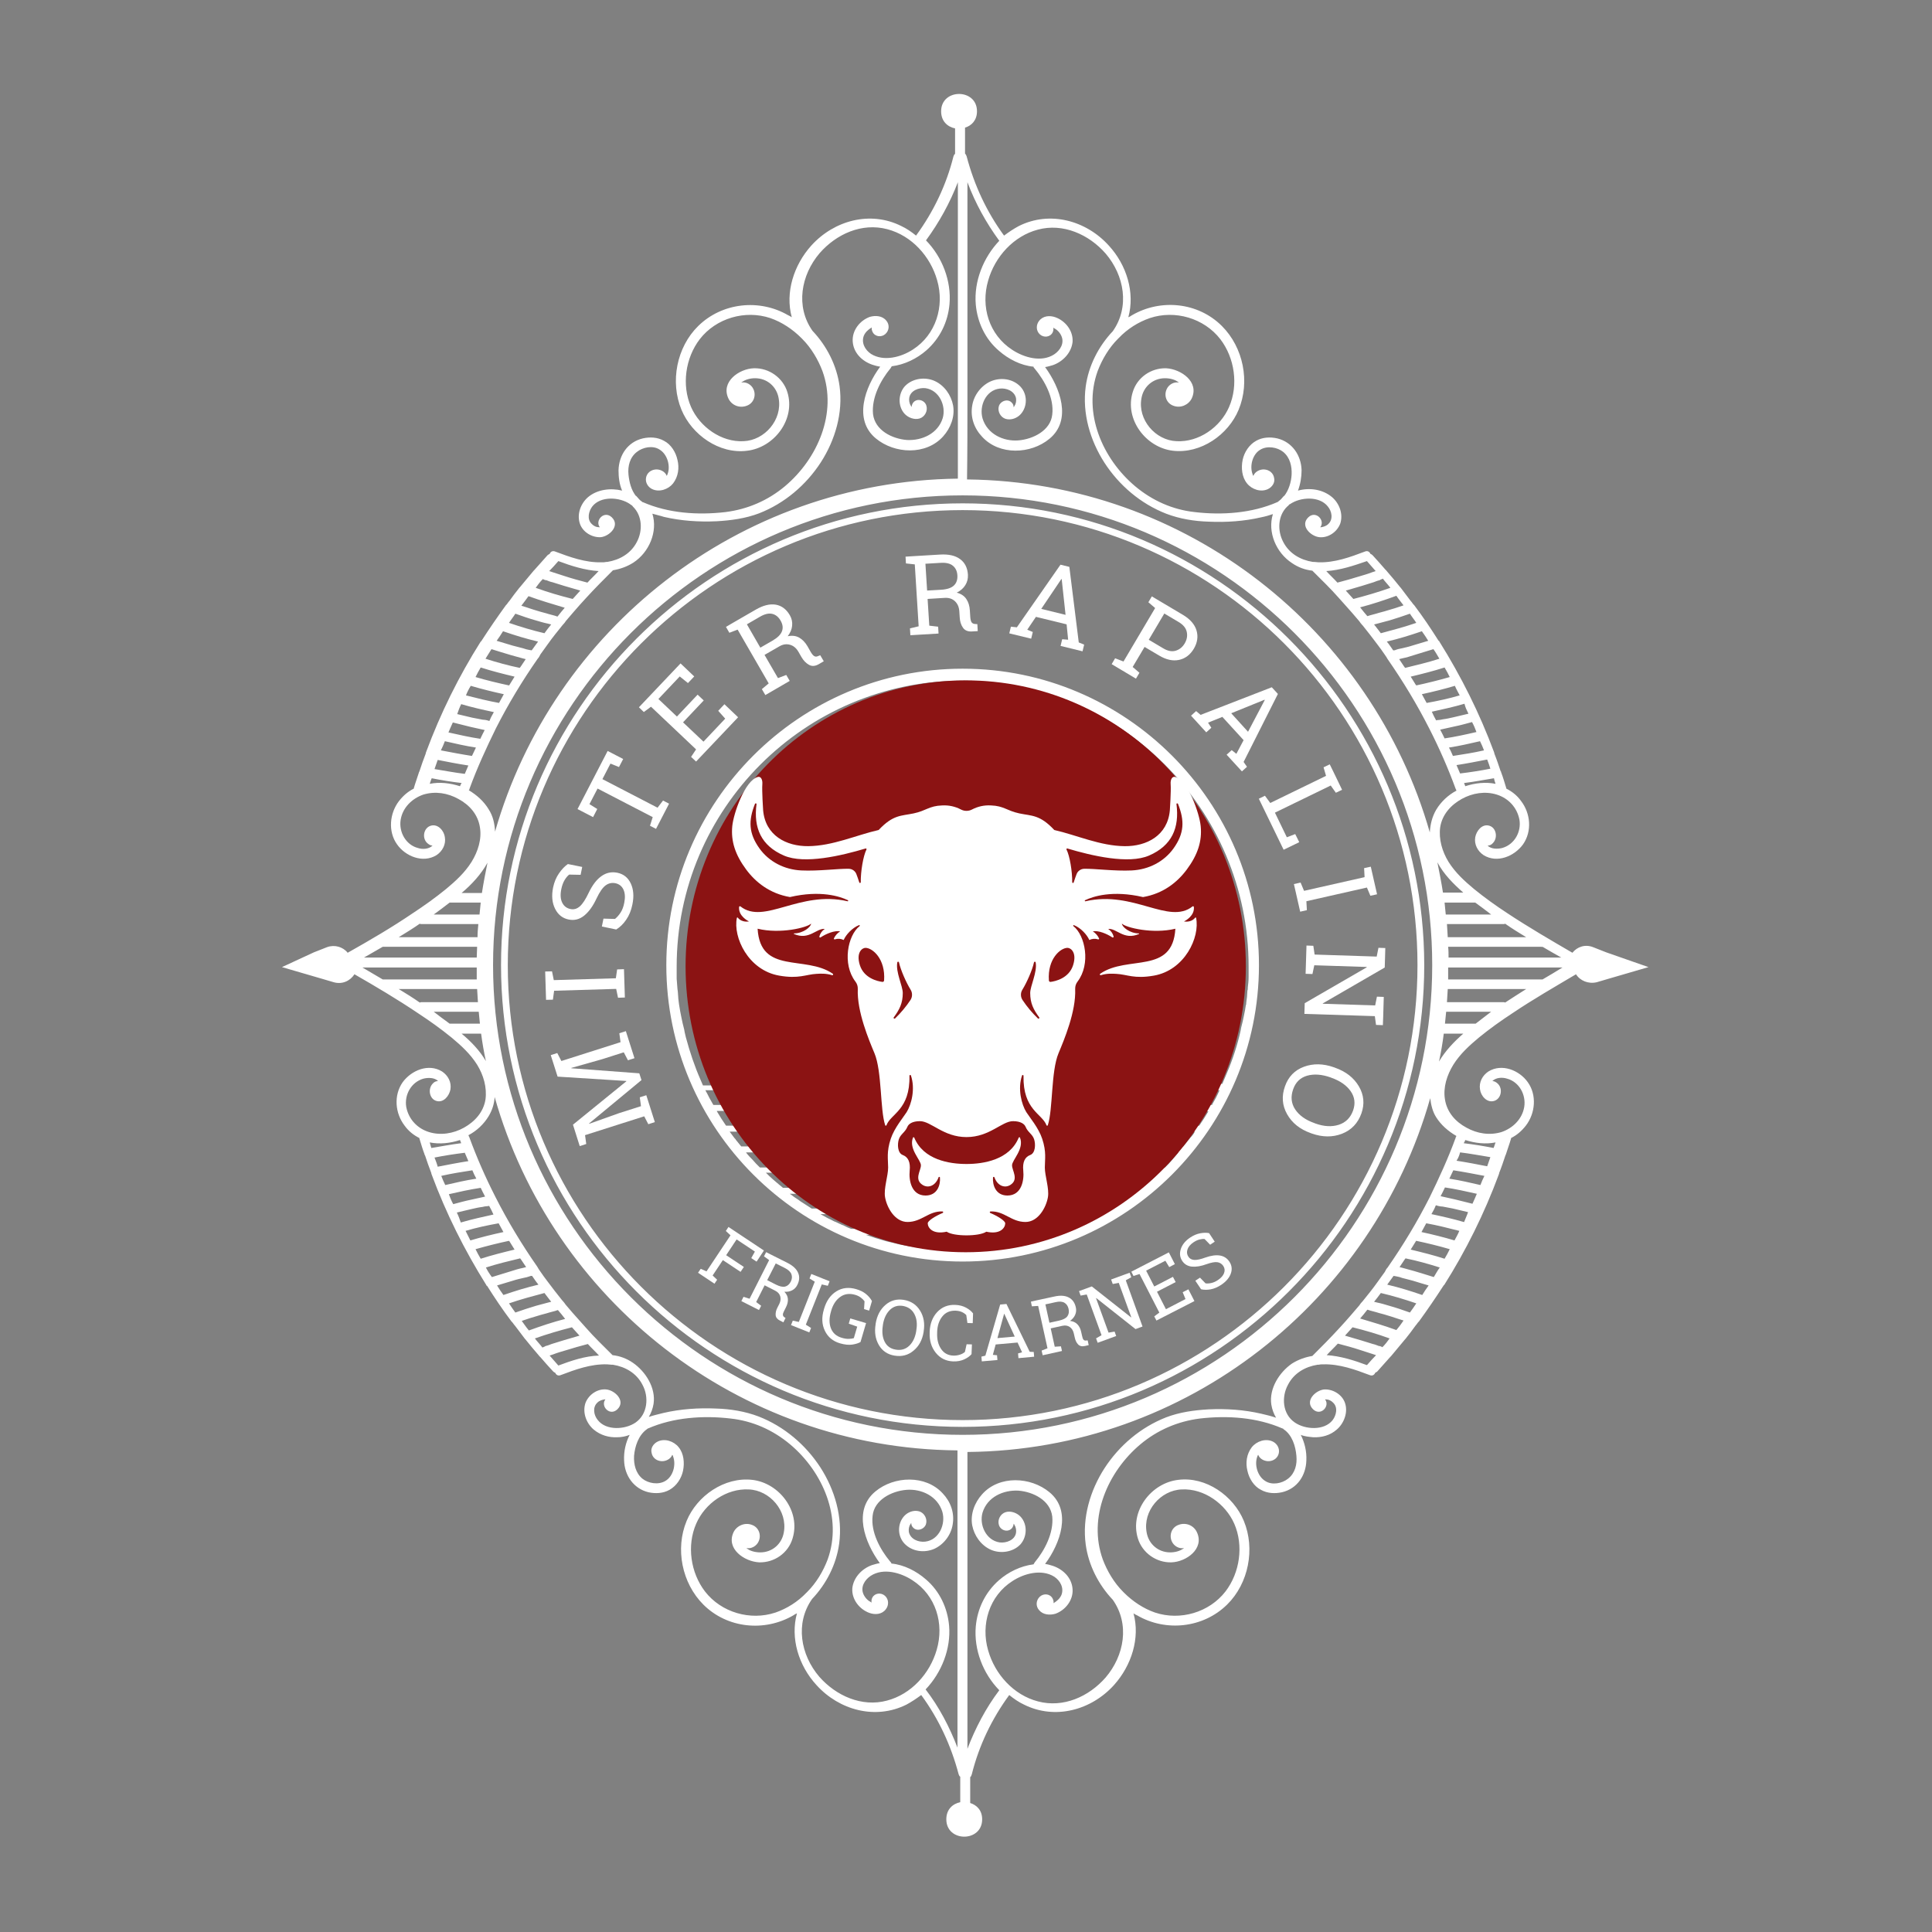 <svg xmlns="http://www.w3.org/2000/svg" width="375" viewBox="0 0 375 375" height="375" version="1.0"><rect x="0" y="0" width="375" height="375" fill="#808080" stroke="none"/><defs><clipPath id="a"><path d="M 54.602 18 L 320 18 L 320 357 L 54.602 357 Z M 54.602 18"/></clipPath><clipPath id="b"><path d="M 142 150.598 L 233.344 150.598 L 233.344 239.848 L 142 239.848 Z M 142 150.598"/></clipPath></defs><g clip-path="url(#a)"><path fill="#FFF" d="M 186.848 129.793 C 155.152 129.793 129.332 155.621 129.332 187.328 C 129.332 219.035 155.152 244.863 186.848 244.863 C 218.543 244.863 244.363 219.035 244.363 187.328 C 244.363 155.621 218.543 129.793 186.848 129.793 Z M 205.094 239.758 C 204.781 239.836 204.473 239.992 204.164 240.07 C 203.934 240.145 203.699 240.223 203.469 240.301 C 203.004 240.457 202.617 240.609 202.156 240.688 C 201.922 240.766 201.613 240.844 201.383 240.918 C 200.84 241.074 200.301 241.23 199.758 241.305 C 199.449 241.383 199.141 241.461 198.832 241.539 C 198.445 241.617 198.059 241.691 197.672 241.77 C 197.516 241.848 197.285 241.848 197.129 241.848 C 196.82 241.926 196.512 242.004 196.203 242.004 C 196.047 242.004 195.816 242.078 195.66 242.078 C 195.273 242.156 194.887 242.234 194.5 242.234 C 194.426 242.234 194.27 242.234 194.191 242.312 C 193.727 242.391 193.188 242.465 192.645 242.465 L 180.742 242.465 C 180.199 242.391 179.734 242.391 179.195 242.312 C 179.117 242.312 178.961 242.312 178.887 242.234 C 178.5 242.156 178.113 242.156 177.727 242.078 C 177.57 242.078 177.34 242.004 177.184 242.004 C 176.875 241.926 176.566 241.926 176.258 241.848 C 176.102 241.848 175.871 241.77 175.715 241.77 C 175.328 241.691 174.941 241.617 174.555 241.539 C 174.246 241.461 173.938 241.383 173.629 241.305 C 173.086 241.152 172.547 241.074 172.004 240.918 C 171.773 240.844 171.465 240.766 171.23 240.688 C 170.77 240.531 170.383 240.457 169.918 240.301 C 169.688 240.223 169.453 240.145 169.223 240.07 C 168.914 239.992 168.605 239.836 168.293 239.758 C 168.219 239.758 168.141 239.684 168.062 239.684 L 205.168 239.684 C 205.324 239.684 205.246 239.758 205.094 239.758 Z M 214.137 235.66 C 213.672 235.895 213.211 236.203 212.746 236.434 C 212.359 236.668 211.973 236.82 211.508 237.055 C 211.355 237.129 211.277 237.207 211.121 237.207 C 210.734 237.363 210.348 237.594 209.961 237.75 C 209.887 237.824 209.73 237.824 209.574 237.902 C 209.113 238.137 208.648 238.289 208.184 238.523 L 165.203 238.523 C 164.738 238.367 164.273 238.137 163.809 237.902 C 163.734 237.824 163.578 237.824 163.426 237.75 C 163.039 237.594 162.652 237.363 162.266 237.207 C 162.109 237.129 162.031 237.129 161.879 237.055 C 161.492 236.82 161.105 236.668 160.641 236.434 C 160.176 236.203 159.715 235.895 159.25 235.66 Z M 219.164 232.488 C 218.852 232.723 218.543 232.953 218.156 233.188 C 217.77 233.418 217.461 233.648 217.074 233.883 C 216.688 234.113 216.379 234.348 215.992 234.578 L 157.547 234.578 C 157.16 234.348 156.852 234.113 156.465 233.883 C 156.078 233.648 155.77 233.418 155.383 233.188 C 155.074 232.953 154.766 232.723 154.379 232.488 C 153.992 232.258 153.684 231.949 153.297 231.715 L 220.09 231.715 C 219.859 231.949 219.473 232.18 219.164 232.488 Z M 223.57 228.934 C 223.258 229.242 222.871 229.551 222.488 229.859 C 222.176 230.094 221.945 230.324 221.637 230.559 L 151.984 230.559 C 151.672 230.324 151.441 230.094 151.133 229.859 C 150.746 229.551 150.438 229.242 150.051 228.934 C 149.586 228.547 149.121 228.082 148.66 227.617 L 224.961 227.617 C 224.496 228.082 224.031 228.547 223.57 228.934 Z M 227.512 225.145 C 227.281 225.375 227.125 225.605 226.895 225.84 C 226.66 226.07 226.43 226.305 226.121 226.613 L 147.5 226.613 C 147.266 226.379 147.035 226.148 146.727 225.84 C 146.492 225.605 146.34 225.375 146.105 225.145 C 145.645 224.68 145.18 224.215 144.793 223.676 L 228.75 223.676 C 228.363 224.137 227.898 224.68 227.512 225.145 Z M 230.988 220.891 C 230.914 221.043 230.836 221.121 230.68 221.277 C 230.371 221.664 229.984 222.129 229.676 222.516 L 143.867 222.516 C 143.555 222.129 143.168 221.664 142.859 221.277 C 142.781 221.121 142.707 221.043 142.551 220.891 C 142.242 220.504 141.934 220.039 141.625 219.652 L 231.918 219.652 C 231.688 220.117 231.375 220.504 230.988 220.891 Z M 234.547 215.707 C 234.238 216.172 234.004 216.637 233.695 217.102 C 233.387 217.566 233.078 218.027 232.77 218.492 L 140.926 218.492 C 140.617 218.027 140.309 217.566 140 217.102 C 139.691 216.637 139.457 216.172 139.148 215.707 C 139.148 215.707 139.148 215.707 139.148 215.633 Z M 236.016 213.078 C 235.781 213.465 235.551 213.93 235.32 214.316 C 235.32 214.395 235.242 214.473 235.242 214.473 L 138.453 214.473 C 138.453 214.395 138.375 214.316 138.375 214.316 C 138.145 213.93 137.914 213.465 137.68 213.078 C 137.449 212.617 137.219 212.152 136.906 211.609 L 236.711 211.609 C 236.48 212.152 236.246 212.617 236.016 213.078 Z M 174.402 206.582 C 174.48 205.035 174.711 203.414 175.406 202.098 C 175.562 201.867 175.793 201.555 175.949 201.324 C 175.949 201.324 176.645 199.469 177.262 197.379 L 177.957 200.551 L 181.516 205.348 C 181.59 205.422 181.668 205.578 181.746 205.656 C 181.898 205.965 182.055 206.273 182.285 206.66 C 182.363 206.895 182.52 207.125 182.598 207.355 C 182.75 207.742 182.906 208.129 183.059 208.516 C 183.137 208.672 183.137 208.75 183.215 208.902 C 183.215 208.98 183.293 209.137 183.367 209.211 C 183.445 209.445 183.523 209.598 183.602 209.832 C 183.602 209.91 183.68 209.984 183.68 209.984 C 183.754 210.141 183.832 210.297 183.832 210.449 C 183.832 210.527 183.91 210.605 183.91 210.605 L 174.168 210.605 C 174.246 210.449 174.324 210.297 174.324 210.141 C 174.555 208.98 174.324 207.59 174.402 206.582 Z M 208.957 201.711 C 208.957 201.867 208.957 202.02 208.957 202.254 C 208.957 202.406 208.957 202.641 208.879 202.793 C 208.879 202.949 208.879 203.027 208.805 203.18 C 208.805 203.258 208.805 203.336 208.805 203.414 C 208.727 204.031 208.57 204.727 208.34 205.5 C 208.34 205.5 208.34 205.578 208.34 205.578 C 208.031 206.66 207.566 207.977 206.949 209.289 C 206.871 209.445 206.793 209.598 206.715 209.676 C 206.562 209.984 206.406 210.219 206.25 210.527 L 186.23 210.527 L 186.309 209.754 C 186.23 209.523 185.922 209.059 186.074 208.75 C 186.23 208.516 186.383 208.516 186.152 208.285 C 185.922 207.977 185.844 207.977 185.535 207.898 C 185.379 207.898 185.223 207.82 185.07 207.664 C 184.992 207.512 184.914 207.355 184.762 207.203 C 184.453 206.738 184.219 206.195 183.91 205.734 C 183.293 204.727 182.672 203.645 182.055 202.562 C 181.977 202.406 181.824 202.176 181.746 202.02 C 181.516 201.555 181.438 201.094 181.516 200.551 L 182.441 191.969 C 182.441 191.969 187.852 194.441 196.125 193.516 C 196.125 193.516 202.695 192.895 206.25 189.648 C 206.25 189.648 208.105 191.039 208.105 195.062 C 208.105 195.062 209.035 197.844 208.879 200.785 C 208.957 200.707 208.957 201.016 208.957 201.711 Z M 209.887 210.527 L 209.887 209.754 C 209.887 209.754 211.895 201.789 213.441 199.082 C 214.293 200.398 214.523 204.109 214.523 204.109 C 214.832 205.656 214.371 210.527 214.371 210.527 Z M 242.355 188.719 C 242.355 189.027 242.355 189.34 242.355 189.648 C 242.355 190.344 242.277 191.039 242.199 191.656 C 242.199 191.891 242.199 192.121 242.121 192.277 C 242.121 192.664 242.047 192.973 242.047 193.359 C 242.047 193.359 242.047 193.438 242.047 193.438 C 241.969 193.824 241.969 194.289 241.891 194.676 C 241.891 194.828 241.891 194.984 241.812 195.137 C 241.734 195.449 241.734 195.758 241.66 196.066 C 241.582 196.453 241.504 196.84 241.426 197.227 C 241.348 197.613 241.273 197.922 241.195 198.309 C 241.195 198.387 241.117 198.539 241.117 198.617 C 241.039 198.926 240.961 199.238 240.887 199.547 L 240.809 200.012 C 240.73 200.32 240.652 200.707 240.578 201.016 C 239.879 203.875 238.875 206.66 237.715 209.289 C 237.562 209.676 237.406 209.984 237.254 210.371 L 217.461 210.371 C 217.77 209.984 217.617 209.367 217.461 209.059 C 217.461 208.98 217.383 208.98 217.383 208.98 C 217.23 208.824 217.383 207.125 217.383 207.125 C 217.23 205.27 218.465 195.91 218.465 195.91 C 218.465 195.68 218.078 194.984 218.004 194.75 C 218.004 194.676 218.004 194.676 218.004 194.598 C 218.004 194.52 218.004 194.52 218.078 194.441 C 218.621 193.359 218.699 192.199 218.621 191.039 C 218.621 190.574 218.543 190.109 218.465 189.57 C 218.465 189.414 218.312 189.105 218.391 189.027 C 218.543 187.406 218.93 182.145 219.164 178.355 C 219.164 178.512 219.316 178.82 219.316 178.977 C 219.395 179.207 219.395 179.438 219.473 179.672 C 219.547 180.137 219.703 180.598 219.781 181.062 C 220.012 182.301 220.168 183.461 220.168 184.699 C 220.09 185.934 219.934 187.172 219.781 188.41 C 219.703 188.797 219.781 189.184 219.625 189.57 C 219.473 189.879 219.316 190.109 219.238 190.496 C 219.164 190.883 219.164 191.27 219.238 191.656 C 219.238 192.816 219.473 193.977 219.703 195.062 C 219.781 195.215 220.012 195.293 220.168 195.137 C 220.633 194.211 220.785 193.203 220.785 192.199 C 220.785 191.656 220.785 191.195 220.707 190.652 C 220.633 190.109 220.555 189.648 220.555 189.105 C 220.555 188.953 220.555 188.797 220.555 188.719 C 220.707 187.328 220.863 185.934 220.941 184.543 C 221.016 183.305 221.016 182.145 221.016 180.91 C 221.016 178.977 220.863 177.121 220.398 175.262 C 220.09 174.258 219.781 173.254 219.238 172.324 C 218.078 167.219 212.59 169.309 212.59 169.309 C 210.734 169.152 208.34 169.152 205.168 169.309 C 205.168 169.309 194.734 171.32 190.402 169.926 C 186.074 168.535 173.781 169.617 173.781 169.617 L 167.754 170.238 C 167.754 170.238 160.949 171.012 158.707 169.152 C 158.707 169.152 157.859 167.219 155.926 168.227 C 155.461 168.148 154.688 167.84 153.836 166.988 C 153.836 166.988 154.379 167.918 155.23 168.535 C 154.535 168.535 153.141 168.379 151.363 167.297 C 151.52 167.453 153.605 169.773 155.848 169.773 C 155.848 169.773 155.383 170.699 153.684 172.402 C 153.684 172.402 152.91 173.484 152.754 175.34 C 152.754 175.34 150.59 180.598 149.816 181.371 C 149.816 181.371 148.734 182.766 149.355 183.539 C 149.355 183.539 149.973 184.621 150.898 184.312 C 150.898 184.312 150.898 184.773 152.754 184.621 C 152.754 184.621 153.684 184.465 154.457 183.848 C 154.457 183.848 156.465 184.465 159.25 182.766 C 159.25 182.766 162.496 181.219 165.125 187.715 C 165.434 188.41 165.82 189.027 166.207 189.57 C 166.594 190.035 166.98 190.574 167.445 190.961 C 167.984 191.426 168.68 191.582 169.301 191.969 C 169.996 192.43 170.691 192.973 171.23 193.516 C 171.695 193.977 172.547 194.828 172.469 195.523 L 172.16 200.164 L 172.469 203.258 C 172.469 203.258 172.777 204.496 171.23 208.98 C 171.23 208.98 171.23 209.059 171.23 209.137 C 171.23 209.289 171.156 209.598 171 209.984 C 171 209.984 171 210.062 170.922 210.062 C 170.922 210.141 170.844 210.219 170.844 210.297 C 170.844 210.297 170.844 210.371 170.844 210.371 C 170.77 210.449 170.77 210.527 170.691 210.684 L 136.445 210.684 C 136.289 210.297 136.133 209.984 135.98 209.598 C 134.82 206.969 133.895 204.188 133.121 201.324 C 133.043 201.016 132.965 200.629 132.887 200.32 L 132.809 199.855 C 132.734 199.547 132.656 199.238 132.578 198.926 C 132.578 198.852 132.5 198.695 132.5 198.617 C 132.422 198.23 132.348 197.922 132.27 197.535 C 132.191 197.148 132.113 196.762 132.039 196.375 C 131.961 196.066 131.961 195.758 131.883 195.449 C 131.883 195.293 131.805 195.137 131.805 194.984 C 131.727 194.598 131.727 194.133 131.652 193.746 C 131.652 193.746 131.652 193.668 131.652 193.668 C 131.652 193.281 131.574 192.973 131.574 192.586 C 131.574 192.355 131.496 192.121 131.496 191.969 C 131.418 191.27 131.418 190.652 131.34 189.957 C 131.34 189.648 131.34 189.34 131.34 189.027 C 131.34 188.566 131.34 188.102 131.34 187.637 C 131.34 157.012 156.234 132.109 186.848 132.109 C 217.461 132.109 242.355 157.012 242.355 187.637 C 242.355 187.793 242.355 188.254 242.355 188.719 Z M 311.777 184.852 L 309.227 183.848 C 307.68 183.23 306.133 183.77 305.203 184.93 C 300.953 182.457 296.699 179.98 292.605 177.273 C 290.363 175.805 288.195 174.258 286.109 172.555 C 284.254 171.012 282.477 169.387 281.164 167.297 C 279.926 165.289 279.23 162.891 279.539 160.57 C 279.926 158.094 281.625 156.238 283.715 155.078 C 285.801 153.918 288.273 153.531 290.516 154.227 C 292.758 154.926 294.461 156.703 294.922 159.102 C 295.309 161.422 293.996 163.895 291.598 164.59 C 290.672 164.824 289.434 164.824 288.738 164.129 C 289.125 164.129 289.512 163.973 289.82 163.586 C 290.75 162.582 290.438 160.648 289.047 160.262 C 287.656 159.875 286.574 161.266 286.344 162.504 C 286.109 163.895 286.805 165.211 287.965 165.984 C 290.594 167.605 293.918 166.215 295.617 163.895 C 297.398 161.344 297.086 157.863 295.23 155.465 C 294.461 154.383 293.453 153.609 292.371 153.07 C 292.371 153.07 292.371 152.992 292.371 152.992 C 292.062 151.984 291.754 150.902 291.367 149.898 C 291.367 149.898 291.367 149.82 291.367 149.82 C 291.367 149.82 291.367 149.742 291.289 149.742 C 290.902 148.582 290.516 147.422 290.051 146.262 C 290.051 146.262 290.051 146.262 290.051 146.188 C 290.051 146.109 289.977 146.031 289.977 145.953 C 287.191 138.453 283.637 131.336 279.383 124.531 C 279.383 124.453 279.309 124.379 279.23 124.379 C 277.762 122.059 276.215 119.738 274.516 117.496 C 274.516 117.496 274.516 117.418 274.438 117.418 C 274.203 117.188 274.051 116.875 273.816 116.645 C 273.199 115.793 272.504 114.941 271.887 114.094 C 271.887 114.094 271.809 114.016 271.809 114.016 C 270.957 112.934 270.031 111.848 269.102 110.766 C 269.102 110.691 269.023 110.691 268.949 110.613 C 268.098 109.605 267.246 108.68 266.398 107.75 C 266.242 107.598 266.086 107.52 266.012 107.52 C 265.855 107.133 265.469 106.824 264.93 107.055 C 262.066 108.137 259.129 109.219 255.961 109.145 C 255.652 109.145 255.344 109.066 255.031 109.066 C 254.957 109.066 254.879 109.066 254.801 109.066 C 252.402 108.68 250.238 107.441 249.078 105.199 C 247.922 103.035 247.996 100.094 249.852 98.316 C 249.93 98.238 250.086 98.16 250.164 98.008 C 250.238 97.93 250.316 97.852 250.395 97.852 C 252.402 96.461 256.113 96.227 257.738 98.316 C 258.512 99.246 258.82 100.789 257.816 101.719 C 257.43 102.105 256.887 102.262 256.426 102.336 C 256.348 102.336 256.348 102.336 256.27 102.336 C 257.273 101.023 255.418 99.012 253.949 100.402 C 252.25 102.027 254.414 104.117 256.113 104.27 C 257.816 104.426 259.516 103.266 260.137 101.641 C 260.754 99.785 259.98 97.699 258.512 96.461 C 256.734 94.992 254.258 94.605 251.941 95.223 C 252.402 93.984 252.637 92.594 252.637 91.277 C 252.559 88.34 250.781 85.789 247.922 85.094 C 246.527 84.781 245.059 84.859 243.824 85.555 C 242.43 86.328 241.504 87.801 241.195 89.27 C 240.887 90.816 241.039 92.594 242.047 93.832 C 242.973 94.992 244.75 95.609 246.141 94.914 C 246.914 94.527 247.535 93.676 247.301 92.75 C 247.148 91.82 246.375 91.203 245.445 91.125 C 244.598 91.047 243.59 91.512 243.281 92.363 C 243.203 92.285 243.129 92.129 243.129 92.051 C 242.508 90.43 243.129 88.109 244.672 87.258 C 245.988 86.484 247.922 86.793 249.078 87.723 C 250.395 88.805 250.781 90.504 250.703 92.129 C 250.625 93.523 250.164 95.145 249.234 96.305 L 249.234 96.227 C 249.004 96.461 248.848 96.691 248.617 96.926 C 248.461 97.078 248.309 97.156 248.152 97.312 C 248.074 97.387 247.996 97.387 247.996 97.465 C 247.996 97.465 247.922 97.465 247.922 97.465 C 242.973 99.633 237.176 100.016 231.918 99.398 C 227.59 98.934 223.645 97.156 220.32 94.371 C 213.984 89.035 210.117 80.145 213.055 72.023 C 213.906 69.781 215.219 67.539 216.996 65.758 C 217.074 65.68 217.074 65.68 217.152 65.605 C 218.852 63.824 220.941 62.512 223.184 61.738 C 228.051 60.113 233.695 61.738 236.867 65.836 C 239.648 69.473 240.422 74.73 238.566 78.984 C 236.867 82.926 232.691 85.867 228.363 85.633 C 224.266 85.48 220.785 81.457 221.559 77.281 C 221.945 75.039 223.801 73.414 226.121 73.414 C 227.047 73.414 228.129 73.648 228.824 74.266 C 227.898 74.035 226.816 74.652 226.43 75.582 C 225.887 76.816 226.43 78.285 227.742 78.75 C 229.137 79.293 230.68 78.598 231.301 77.359 C 232.844 74.109 229.211 71.637 226.352 71.48 C 223.414 71.402 220.707 73.262 219.859 76.121 C 218.234 81.379 222.41 86.871 227.664 87.488 C 233.078 88.109 238.41 84.395 240.422 79.523 C 242.664 74.109 241.348 67.461 237.176 63.285 C 232.535 58.645 225.27 57.949 219.703 61.195 C 219.473 61.352 219.238 61.504 219.008 61.582 C 220.32 56.789 218.699 51.453 215.219 47.664 C 210.812 42.789 203.777 40.855 197.75 43.875 C 196.742 44.414 195.816 45.035 194.887 45.73 C 191.488 41.09 189.09 35.906 187.621 30.34 C 187.543 30.109 187.465 29.953 187.312 29.797 C 187.312 28.098 187.312 26.473 187.312 24.773 C 188.625 24.387 189.633 23.301 189.633 21.602 C 189.633 17.117 182.672 17.117 182.672 21.602 C 182.672 23.535 183.91 24.617 185.379 24.926 C 185.379 26.551 185.379 28.25 185.379 29.875 C 185.223 29.953 185.148 30.109 185.07 30.34 C 183.68 35.906 181.203 41.09 177.805 45.73 C 176.953 45.035 175.949 44.336 174.941 43.875 C 168.914 40.855 161.879 42.789 157.473 47.664 C 154.07 51.453 152.367 56.789 153.684 61.582 C 153.453 61.43 153.219 61.273 152.988 61.195 C 147.422 57.949 140.156 58.723 135.516 63.285 C 131.34 67.383 130.027 74.109 132.27 79.523 C 134.277 84.395 139.613 88.184 145.023 87.488 C 150.281 86.871 154.457 81.379 152.832 76.121 C 151.984 73.336 149.277 71.402 146.34 71.48 C 143.48 71.559 139.844 74.109 141.391 77.359 C 142.012 78.672 143.555 79.293 144.949 78.75 C 146.262 78.285 146.805 76.816 146.262 75.582 C 145.875 74.652 144.793 74.035 143.867 74.266 C 144.637 73.648 145.645 73.414 146.57 73.414 C 148.891 73.414 150.746 75.039 151.133 77.281 C 151.906 81.457 148.426 85.48 144.328 85.633 C 140 85.867 135.824 82.848 134.125 78.984 C 132.27 74.73 133.043 69.473 135.824 65.836 C 138.996 61.738 144.637 60.113 149.508 61.738 C 151.75 62.512 153.84 63.902 155.539 65.605 C 155.617 65.68 155.617 65.68 155.691 65.758 C 157.473 67.539 158.785 69.781 159.637 72.023 C 162.574 80.145 158.707 89.035 152.367 94.371 C 149.043 97.156 145.102 98.859 140.773 99.398 C 135.438 100.016 129.719 99.633 124.77 97.465 C 124.77 97.465 124.691 97.465 124.691 97.465 C 124.617 97.387 124.617 97.387 124.539 97.312 C 124.383 97.234 124.23 97.078 124.074 96.926 C 123.844 96.691 123.688 96.461 123.457 96.227 L 123.457 96.305 C 122.527 95.145 122.141 93.598 121.988 92.129 C 121.832 90.504 122.219 88.805 123.609 87.723 C 124.77 86.793 126.703 86.406 128.016 87.258 C 129.562 88.184 130.184 90.504 129.562 92.051 C 129.484 92.207 129.484 92.285 129.41 92.363 C 129.102 91.512 128.094 91.047 127.246 91.125 C 126.316 91.203 125.543 91.82 125.391 92.75 C 125.234 93.676 125.777 94.527 126.547 94.914 C 127.941 95.609 129.719 94.992 130.645 93.832 C 131.652 92.516 131.883 90.816 131.496 89.27 C 131.188 87.801 130.258 86.254 128.867 85.555 C 127.633 84.859 126.16 84.781 124.77 85.094 C 121.832 85.789 120.133 88.34 120.055 91.277 C 120.055 92.594 120.211 93.984 120.75 95.223 C 118.508 94.68 115.957 94.992 114.18 96.461 C 112.711 97.699 111.938 99.785 112.555 101.641 C 113.098 103.266 114.875 104.348 116.574 104.27 C 118.277 104.117 120.441 102.027 118.742 100.402 C 117.273 99.012 115.418 101.023 116.422 102.336 C 116.344 102.336 116.344 102.336 116.266 102.336 C 115.727 102.336 115.262 102.105 114.875 101.719 C 113.871 100.789 114.258 99.246 114.953 98.316 C 116.574 96.227 120.285 96.461 122.297 97.852 C 122.375 97.93 122.453 98.008 122.527 98.008 C 122.605 98.086 122.762 98.16 122.836 98.316 C 124.691 100.094 124.77 103.035 123.609 105.199 C 122.453 107.441 120.285 108.68 117.891 109.066 C 117.812 109.066 117.734 109.066 117.66 109.066 C 117.348 109.145 117.039 109.145 116.73 109.145 C 113.637 109.219 110.625 108.137 107.762 107.055 C 107.223 106.824 106.836 107.133 106.68 107.52 C 106.527 107.598 106.371 107.672 106.293 107.75 C 105.445 108.68 104.594 109.684 103.742 110.613 C 103.664 110.691 103.664 110.691 103.59 110.766 C 102.66 111.848 101.809 112.934 100.883 114.016 C 100.883 114.016 100.805 114.094 100.805 114.094 C 100.109 114.941 99.492 115.793 98.871 116.645 C 98.641 116.875 98.484 117.188 98.254 117.418 C 98.254 117.418 98.254 117.418 98.176 117.496 C 96.555 119.738 95.008 121.98 93.461 124.379 C 93.383 124.453 93.383 124.531 93.305 124.531 C 89.055 131.262 85.5 138.453 82.715 145.953 C 82.715 146.031 82.637 146.109 82.637 146.188 C 82.637 146.188 82.637 146.188 82.637 146.262 C 82.176 147.422 81.789 148.582 81.402 149.742 C 81.402 149.742 81.402 149.82 81.324 149.82 C 81.324 149.82 81.324 149.898 81.324 149.898 C 81.016 150.902 80.629 151.91 80.32 152.992 C 80.32 152.992 80.32 153.07 80.32 153.07 C 79.238 153.609 78.309 154.383 77.457 155.465 C 75.602 157.863 75.293 161.422 77.07 163.895 C 78.695 166.215 82.098 167.605 84.727 165.984 C 85.887 165.211 86.582 163.895 86.348 162.504 C 86.195 161.266 85.035 159.875 83.645 160.262 C 82.25 160.648 81.863 162.582 82.871 163.586 C 83.18 163.895 83.566 164.129 83.953 164.129 C 83.258 164.824 82.02 164.902 81.094 164.59 C 78.773 163.973 77.383 161.496 77.77 159.102 C 78.156 156.781 79.934 155 82.176 154.227 C 84.492 153.531 86.891 153.918 88.977 155.078 C 91.141 156.238 92.766 158.094 93.152 160.57 C 93.539 162.891 92.766 165.289 91.527 167.297 C 90.215 169.387 88.438 171.012 86.582 172.555 C 84.492 174.258 82.328 175.805 80.086 177.273 C 75.988 180.059 71.738 182.531 67.484 184.93 C 66.559 183.77 64.934 183.305 63.465 183.848 L 60.914 184.852 L 54.73 187.715 L 62.152 189.879 L 64.781 190.652 C 66.402 191.117 67.949 190.422 68.801 189.105 C 72.977 191.504 77.148 193.977 81.168 196.684 C 83.41 198.152 85.574 199.699 87.664 201.402 C 89.52 202.949 91.297 204.574 92.609 206.66 C 93.848 208.672 94.543 211.07 94.234 213.391 C 93.848 215.863 92.148 217.719 90.059 218.879 C 87.973 220.039 85.5 220.426 83.258 219.73 C 81.016 219.035 79.312 217.254 78.852 214.859 C 78.465 212.539 79.777 210.062 82.176 209.367 C 83.102 209.137 84.34 209.137 85.035 209.832 C 84.648 209.832 84.262 209.984 83.953 210.371 C 83.023 211.379 83.336 213.312 84.727 213.699 C 86.117 214.086 87.199 212.691 87.43 211.457 C 87.664 210.062 86.969 208.75 85.809 207.977 C 83.18 206.352 79.855 207.742 78.156 210.062 C 76.375 212.617 76.688 216.094 78.539 218.492 C 79.312 219.574 80.32 220.348 81.402 220.891 C 81.402 220.891 81.402 220.969 81.402 220.969 C 81.711 221.973 82.02 223.055 82.406 224.062 C 82.406 224.062 82.406 224.137 82.406 224.137 C 82.406 224.137 82.406 224.215 82.484 224.215 C 82.871 225.375 83.258 226.535 83.719 227.695 C 83.719 227.695 83.719 227.695 83.719 227.773 C 83.719 227.852 83.797 227.926 83.797 228.004 C 86.582 235.508 90.137 242.621 94.391 249.426 C 94.391 249.504 94.465 249.582 94.543 249.582 C 96.012 251.902 97.559 254.223 99.258 256.465 C 99.258 256.465 99.258 256.539 99.336 256.539 C 99.57 256.773 99.723 257.082 99.953 257.312 C 100.574 258.164 101.27 259.016 101.887 259.867 C 101.887 259.867 101.965 259.945 101.965 259.945 C 102.816 261.027 103.742 262.109 104.672 263.191 C 104.672 263.27 104.746 263.27 104.824 263.348 C 105.676 264.352 106.527 265.281 107.375 266.207 C 107.531 266.363 107.688 266.441 107.762 266.441 C 107.918 266.828 108.305 267.137 108.844 266.902 C 111.707 265.82 114.645 264.738 117.812 264.816 C 118.121 264.816 118.43 264.895 118.742 264.895 C 118.816 264.895 118.895 264.895 118.973 264.895 C 121.367 265.281 123.535 266.516 124.691 268.758 C 126.008 271.156 125.699 274.48 123.379 276.105 C 121.367 277.5 117.66 277.73 116.035 275.641 C 115.262 274.715 114.953 273.168 115.957 272.238 C 116.344 271.852 116.887 271.699 117.348 271.621 C 117.426 271.621 117.426 271.621 117.504 271.621 C 116.5 272.938 118.355 274.945 119.824 273.555 C 121.523 271.93 119.359 269.844 117.66 269.688 C 115.957 269.531 114.258 270.691 113.637 272.316 C 113.02 274.172 113.793 276.262 115.262 277.5 C 116.574 278.582 118.199 279.047 119.824 278.969 C 120.598 278.969 121.445 278.812 122.219 278.504 C 121.445 279.973 121.059 281.75 121.137 283.453 C 121.215 286.391 122.992 288.945 125.852 289.641 C 127.246 289.949 128.715 289.871 129.949 289.176 C 131.34 288.402 132.27 286.934 132.578 285.465 C 132.887 283.918 132.734 282.137 131.727 280.902 C 130.801 279.742 129.023 279.121 127.629 279.82 C 126.859 280.203 126.238 281.055 126.473 281.984 C 126.625 282.91 127.398 283.531 128.328 283.609 C 129.176 283.684 130.184 283.223 130.492 282.371 C 130.57 282.449 130.645 282.602 130.645 282.68 C 131.266 284.305 130.645 286.625 129.102 287.473 C 127.785 288.246 125.852 287.938 124.691 287.012 C 123.379 285.926 122.992 284.227 123.07 282.602 C 123.223 280.746 123.922 278.582 125.543 277.422 C 125.621 277.344 125.699 277.344 125.699 277.266 C 125.699 277.266 125.777 277.266 125.777 277.266 C 130.723 275.102 136.52 274.715 141.777 275.332 C 146.105 275.797 150.051 277.574 153.375 280.359 C 159.715 285.695 163.578 294.59 160.641 302.711 C 159.789 304.953 158.477 307.195 156.699 308.973 C 156.621 309.051 156.621 309.051 156.543 309.129 C 154.844 310.906 152.754 312.223 150.516 312.996 C 145.645 314.617 140 312.996 136.832 308.895 C 134.047 305.262 133.273 300.004 135.129 295.75 C 136.832 291.805 141.004 288.867 145.336 289.098 C 149.43 289.254 152.91 293.273 152.137 297.449 C 151.75 299.691 149.895 301.316 147.574 301.316 C 146.648 301.316 145.566 301.086 144.871 300.465 C 145.797 300.699 146.879 300.078 147.266 299.152 C 147.809 297.914 147.266 296.445 145.953 295.98 C 144.562 295.441 143.016 296.137 142.395 297.371 C 140.852 300.621 144.484 303.098 147.344 303.25 C 150.281 303.328 152.988 301.473 153.836 298.609 C 155.461 293.352 151.285 287.859 146.031 287.242 C 140.617 286.625 135.285 290.336 133.273 295.207 C 131.031 300.621 132.348 307.273 136.52 311.449 C 141.16 316.086 148.426 316.785 153.992 313.535 C 154.223 313.383 154.457 313.227 154.688 313.148 C 153.375 317.945 154.996 323.281 158.477 327.07 C 162.883 331.941 169.918 333.875 175.949 330.859 C 176.953 330.316 177.879 329.699 178.809 329.004 C 182.211 333.641 184.605 338.824 186.074 344.391 C 186.152 344.625 186.23 344.777 186.383 344.855 C 186.383 346.48 186.383 348.18 186.383 349.805 C 184.914 350.113 183.68 351.195 183.68 353.129 C 183.68 357.617 190.637 357.617 190.637 353.129 C 190.637 351.352 189.555 350.348 188.316 349.961 C 188.316 348.258 188.316 346.633 188.316 344.934 C 188.473 344.855 188.547 344.625 188.625 344.391 C 190.016 338.824 192.492 333.641 195.895 329.004 C 196.742 329.699 197.75 330.395 198.754 330.859 C 204.781 333.875 211.816 331.941 216.223 327.07 C 219.625 323.281 221.328 317.945 220.012 313.148 C 220.246 313.305 220.477 313.457 220.707 313.535 C 226.273 316.785 233.543 316.012 238.18 311.449 C 242.355 307.348 243.668 300.621 241.426 295.207 C 239.418 290.336 234.082 286.547 228.672 287.242 C 223.414 287.859 219.238 293.352 220.863 298.609 C 221.715 301.395 224.418 303.328 227.355 303.25 C 230.219 303.172 233.852 300.621 232.305 297.371 C 231.688 296.059 230.141 295.441 228.75 295.98 C 227.434 296.445 226.895 297.914 227.434 299.152 C 227.82 300.078 228.902 300.699 229.832 300.465 C 229.059 301.086 228.051 301.316 227.125 301.316 C 224.805 301.316 222.949 299.691 222.562 297.449 C 221.789 293.273 225.27 289.254 229.367 289.098 C 233.695 288.867 237.871 291.883 239.57 295.75 C 241.426 300.004 240.652 305.262 237.871 308.895 C 234.699 312.996 229.059 314.617 224.188 312.996 C 221.945 312.223 219.859 310.828 218.156 309.129 C 218.078 309.051 218.078 309.051 218.004 308.973 C 216.223 307.195 214.91 304.953 214.059 302.711 C 211.121 294.59 214.988 285.695 221.328 280.359 C 224.652 277.574 228.594 275.875 232.922 275.332 C 238.258 274.715 243.977 275.102 248.926 277.266 C 248.926 277.266 249.004 277.266 249.004 277.266 C 249.078 277.344 249.078 277.344 249.156 277.422 C 250.781 278.504 251.477 280.668 251.633 282.602 C 251.785 284.227 251.398 285.926 250.008 287.012 C 248.848 287.938 246.914 288.324 245.602 287.473 C 244.055 286.547 243.438 284.227 244.055 282.68 C 244.133 282.523 244.133 282.449 244.211 282.371 C 244.52 283.223 245.523 283.684 246.375 283.609 C 247.301 283.531 248.074 282.91 248.23 281.984 C 248.383 281.055 247.844 280.203 247.07 279.816 C 245.68 279.121 243.898 279.742 242.973 280.902 C 241.969 282.215 241.734 283.918 242.121 285.465 C 242.43 286.934 243.359 288.48 244.75 289.176 C 245.988 289.871 247.457 289.949 248.848 289.641 C 251.785 288.945 253.488 286.391 253.562 283.453 C 253.641 281.75 253.254 280.051 252.48 278.504 C 253.176 278.812 254.105 278.891 254.879 278.969 C 256.578 279.047 258.203 278.582 259.438 277.5 C 260.906 276.262 261.68 274.094 261.062 272.316 C 260.52 270.691 258.742 269.609 257.043 269.688 C 255.34 269.844 253.176 271.93 254.879 273.555 C 256.348 274.945 258.203 272.938 257.195 271.621 C 257.273 271.621 257.273 271.621 257.352 271.621 C 257.895 271.621 258.355 271.852 258.742 272.238 C 259.75 273.168 259.363 274.715 258.664 275.641 C 257.043 277.73 253.332 277.5 251.32 276.105 C 248.926 274.48 248.691 271.156 250.008 268.758 C 251.168 266.516 253.332 265.281 255.727 264.895 C 255.805 264.895 255.883 264.895 255.961 264.895 C 256.27 264.816 256.578 264.816 256.887 264.816 C 259.98 264.738 262.996 265.82 265.855 266.902 C 266.398 267.137 266.781 266.828 266.938 266.441 C 267.094 266.363 267.246 266.285 267.324 266.207 C 268.176 265.281 269.023 264.273 269.875 263.348 C 269.953 263.27 269.953 263.27 270.031 263.191 C 270.957 262.109 271.809 261.027 272.734 259.945 C 272.734 259.945 272.812 259.867 272.812 259.867 C 273.508 259.016 274.129 258.164 274.746 257.312 C 274.977 257.082 275.133 256.773 275.363 256.539 C 275.363 256.539 275.363 256.539 275.441 256.465 C 277.066 254.223 278.609 251.977 280.156 249.582 C 280.234 249.504 280.234 249.426 280.312 249.426 C 284.562 242.699 288.121 235.508 290.902 228.004 C 290.902 227.926 290.98 227.852 290.98 227.773 C 290.98 227.773 290.98 227.773 290.98 227.695 C 291.445 226.535 291.832 225.375 292.219 224.215 C 292.219 224.215 292.219 224.137 292.293 224.137 C 292.293 224.137 292.293 224.062 292.293 224.062 C 292.605 223.055 292.992 222.051 293.301 220.969 C 293.301 220.969 293.301 220.891 293.301 220.891 C 294.383 220.348 295.309 219.574 296.16 218.492 C 298.016 216.094 298.324 212.539 296.547 210.062 C 294.922 207.742 291.52 206.352 288.895 207.977 C 287.734 208.75 287.039 210.062 287.27 211.457 C 287.426 212.691 288.582 214.086 289.977 213.699 C 291.367 213.312 291.754 211.379 290.75 210.371 C 290.438 210.062 290.051 209.832 289.668 209.832 C 290.363 209.137 291.598 209.059 292.527 209.367 C 294.844 209.984 296.238 212.461 295.852 214.859 C 295.465 217.18 293.688 218.957 291.445 219.73 C 289.125 220.426 286.727 220.039 284.641 218.879 C 282.477 217.719 280.852 215.863 280.465 213.391 C 280.078 211.07 280.852 208.672 282.09 206.66 C 283.402 204.574 285.184 202.949 287.039 201.402 C 289.125 199.699 291.289 198.152 293.531 196.684 C 297.551 193.977 301.727 191.582 305.902 189.105 C 306.672 190.344 308.297 191.039 309.922 190.652 L 312.551 189.879 L 319.969 187.715 Z M 299.406 183.77 C 300.566 184.465 301.805 185.16 303.039 185.859 L 281.164 185.859 C 281.164 185.16 281.164 184.465 281.086 183.77 L 299.176 183.77 C 299.254 183.848 299.328 183.77 299.406 183.77 Z M 292.141 179.285 C 293.453 180.211 294.844 181.062 296.238 181.914 L 281.008 181.914 C 280.93 181.062 280.93 180.211 280.852 179.363 L 291.832 179.363 C 291.984 179.363 292.062 179.363 292.141 179.285 Z M 286.344 175.188 C 286.418 175.188 286.418 175.188 286.344 175.188 C 287.426 175.961 288.43 176.734 289.434 177.508 L 280.621 177.508 C 280.543 176.734 280.465 175.961 280.391 175.188 Z M 284.023 173.254 L 280.078 173.254 C 279.77 171.242 279.383 169.309 278.996 167.375 C 280.234 169.695 282.09 171.551 284.023 173.254 Z M 290.285 152.141 C 288.352 151.754 286.266 151.984 284.41 152.605 C 284.332 152.371 284.254 152.219 284.176 151.984 C 286.109 151.754 288.043 151.367 289.977 151.059 C 290.051 151.367 290.129 151.754 290.285 152.141 Z M 289.281 149.203 C 287.348 149.59 285.336 149.898 283.402 150.129 C 283.172 149.59 282.941 149.047 282.707 148.504 C 284.719 148.195 286.652 147.809 288.66 147.422 C 288.895 148.043 289.125 148.66 289.281 149.203 Z M 288.043 145.645 C 286.031 146.109 284.023 146.418 282.012 146.727 C 281.781 146.188 281.551 145.645 281.238 145.102 C 283.25 144.793 285.258 144.328 287.27 143.867 C 287.578 144.484 287.812 145.027 288.043 145.645 Z M 286.574 142.086 C 284.562 142.551 282.477 143.016 280.391 143.324 C 280.156 142.781 279.848 142.242 279.539 141.625 C 279.77 141.547 280.004 141.547 280.234 141.469 C 280.93 141.312 281.625 141.16 282.32 141.004 C 283.48 140.773 284.562 140.465 285.723 140.152 C 286.109 140.852 286.344 141.469 286.574 142.086 Z M 285.027 138.531 C 284.023 138.762 283.02 138.992 282.09 139.227 C 281.395 139.379 280.777 139.535 280.078 139.613 C 279.77 139.691 279.383 139.766 279.074 139.766 C 278.996 139.766 278.844 139.766 278.766 139.844 C 278.457 139.305 278.148 138.684 277.914 138.145 C 280.004 137.68 282.168 137.215 284.254 136.598 C 284.41 137.293 284.719 137.91 285.027 138.531 Z M 283.328 134.973 C 281.238 135.59 279.074 136.055 276.91 136.441 C 276.602 135.898 276.293 135.281 275.984 134.742 C 278.148 134.277 280.312 133.734 282.398 133.117 C 282.633 133.734 283.02 134.355 283.328 134.973 Z M 280.391 129.559 C 280.777 130.176 281.086 130.797 281.395 131.414 C 279.23 132.035 277.066 132.574 274.902 133.039 C 274.902 133.039 274.902 132.961 274.824 132.961 C 274.516 132.422 274.129 131.879 273.816 131.336 C 276.059 130.797 278.227 130.254 280.391 129.559 Z M 279.383 127.859 C 277.219 128.555 274.977 129.094 272.734 129.637 C 272.66 129.559 272.582 129.406 272.504 129.328 C 272.195 128.863 271.887 128.398 271.578 127.934 C 271.809 127.859 271.961 127.859 272.195 127.781 C 272.969 127.625 273.742 127.395 274.438 127.16 C 275.672 126.773 276.988 126.387 278.227 126 C 278.688 126.621 278.996 127.238 279.383 127.859 Z M 277.219 124.379 C 276.215 124.688 275.211 124.996 274.129 125.305 C 273.43 125.539 272.734 125.691 272.039 125.848 C 271.652 125.926 271.266 126 270.879 126.156 C 270.727 126.234 270.57 126.234 270.418 126.234 C 270.031 125.691 269.645 125.074 269.18 124.531 C 271.5 123.992 273.742 123.297 275.984 122.523 C 276.445 123.141 276.832 123.758 277.219 124.379 Z M 274.902 120.898 C 272.66 121.672 270.34 122.289 268.02 122.91 C 267.633 122.367 267.168 121.824 266.707 121.207 C 266.938 121.129 267.094 121.129 267.324 121.051 C 268.098 120.82 268.871 120.664 269.645 120.434 C 270.957 120.047 272.348 119.582 273.664 119.117 C 274.051 119.738 274.516 120.277 274.902 120.898 Z M 272.426 117.496 C 271.344 117.883 270.34 118.191 269.258 118.5 C 268.562 118.73 267.789 118.887 267.094 119.117 C 266.707 119.195 266.32 119.352 265.934 119.43 C 265.777 119.504 265.625 119.504 265.469 119.582 C 265.469 119.582 265.391 119.582 265.391 119.582 C 264.93 119.043 264.465 118.5 264 117.883 C 266.398 117.262 268.715 116.488 271.035 115.641 C 271.5 116.336 271.961 116.875 272.426 117.496 Z M 268.254 112.391 C 268.254 112.391 268.328 112.391 268.406 112.312 C 268.871 112.934 269.41 113.473 269.875 114.094 C 267.48 114.941 265.082 115.641 262.688 116.258 C 262.223 115.715 261.68 115.176 261.219 114.633 C 262.301 114.324 263.383 114.016 264.387 113.707 C 265.16 113.473 265.855 113.242 266.629 113.008 C 267.016 112.855 267.402 112.699 267.789 112.621 C 267.867 112.547 268.02 112.469 268.254 112.391 Z M 265.312 108.91 C 265.312 108.91 265.391 108.988 265.391 108.988 C 265.934 109.605 266.473 110.227 267.016 110.844 C 266.785 110.922 266.551 111 266.32 111.078 C 265.547 111.387 264.695 111.617 263.922 111.852 C 262.453 112.312 261.062 112.699 259.594 113.086 C 258.898 112.312 258.125 111.617 257.43 110.844 C 260.137 110.691 262.84 109.762 265.312 108.91 Z M 187.777 77.512 C 187.777 63.438 187.777 49.441 187.777 35.367 C 189.32 39.465 191.41 43.254 193.961 46.734 C 190.867 49.984 189.012 54.621 189.398 59.109 C 189.707 62.59 191.254 65.836 193.883 68.078 C 195.738 69.703 198.133 70.941 200.609 71.172 C 200.609 71.328 200.688 71.402 200.84 71.559 C 202.773 73.879 204.629 77.281 204.242 80.453 C 203.934 83.547 200.531 85.246 197.672 85.48 C 194.734 85.711 191.641 84.242 190.715 81.227 C 190.016 78.828 191.332 75.734 194.039 75.426 C 195.352 75.27 196.898 75.891 197.207 77.281 C 197.285 77.824 197.207 78.363 196.898 78.828 C 196.82 78.906 196.82 78.984 196.742 79.059 C 196.742 78.75 196.664 78.441 196.434 78.211 C 195.66 77.281 194.191 77.824 193.883 78.828 C 193.574 79.832 194.191 80.992 195.195 81.305 C 196.281 81.613 197.438 81.148 198.133 80.375 C 199.449 78.906 199.449 76.508 198.059 75.039 C 196.59 73.492 194.191 73.184 192.258 74.035 C 190.402 74.883 189.012 76.738 188.703 78.75 C 188.316 80.992 189.09 83.16 190.637 84.781 C 193.961 88.418 200.066 88.184 203.699 85.168 C 208.105 81.535 205.789 75.27 202.852 71.25 C 203.391 71.172 203.855 71.016 204.398 70.863 C 206.328 70.168 207.953 68.465 208.184 66.379 C 208.34 64.211 206.793 62.277 204.859 61.582 C 203.777 61.195 202.465 61.273 201.691 62.277 C 201.074 63.051 201.074 64.211 201.844 64.906 C 202.617 65.605 203.855 65.449 204.32 64.52 C 204.473 64.211 204.473 63.902 204.473 63.594 C 204.473 63.594 204.551 63.594 204.551 63.672 C 205.168 63.98 205.711 64.52 206.02 65.219 C 206.637 66.609 205.789 68 204.629 68.773 C 202.156 70.398 198.754 69.395 196.512 67.926 C 191.949 64.984 190.328 59.496 191.797 54.469 C 193.109 49.828 196.742 45.809 201.457 44.57 C 206.328 43.254 211.355 45.496 214.602 49.211 C 218.234 53.461 219.316 59.57 215.992 64.289 C 213.211 67.227 211.277 71.016 210.734 75.039 C 210.039 80.219 211.586 85.48 214.371 89.809 C 217.23 94.219 221.402 97.773 226.352 99.707 C 228.98 100.715 231.84 101.176 234.625 101.254 C 238.023 101.41 241.504 101.176 244.828 100.402 C 245.602 100.25 246.375 100.02 247.07 99.785 C 245.988 103.266 247.688 107.285 250.781 109.297 C 252.02 110.148 253.332 110.613 254.723 110.766 C 256.5 112.547 258.281 114.246 259.902 116.102 C 260.754 117.031 261.605 118.035 262.453 118.965 C 262.918 119.504 263.383 120.047 263.844 120.59 C 264 120.82 264.156 121.051 264.387 121.285 C 264.387 121.285 264.387 121.363 264.465 121.363 C 265.469 122.598 266.473 123.914 267.402 125.152 C 267.867 125.77 268.328 126.387 268.793 127.086 C 268.949 127.316 269.18 127.625 269.336 127.934 C 272.348 132.266 275.055 136.75 277.453 141.469 C 279.383 145.258 281.086 149.125 282.555 153.145 C 282.633 153.223 282.633 153.379 282.707 153.457 C 281.086 154.305 279.695 155.621 278.766 157.168 C 277.992 158.48 277.605 160.027 277.527 161.574 C 266.32 122.367 230.371 93.523 187.699 93.059 C 187.777 87.801 187.777 82.617 187.777 77.512 Z M 108.305 108.988 C 108.305 108.988 108.383 108.91 108.383 108.91 C 110.855 109.84 113.562 110.691 116.188 110.844 C 115.492 111.617 114.719 112.312 114.023 113.086 C 112.555 112.699 111.086 112.312 109.695 111.852 C 108.922 111.617 108.07 111.309 107.301 111.078 C 107.066 111 106.836 110.922 106.602 110.844 C 107.223 110.227 107.762 109.605 108.305 108.988 Z M 105.367 112.391 C 105.445 112.391 105.445 112.469 105.52 112.469 C 105.676 112.547 105.832 112.621 106.062 112.621 C 106.449 112.777 106.836 112.934 107.223 113.008 C 107.996 113.242 108.691 113.473 109.465 113.707 C 110.547 114.016 111.551 114.324 112.633 114.633 C 112.168 115.176 111.629 115.715 111.164 116.258 C 108.691 115.641 106.293 114.941 103.977 114.094 C 104.363 113.551 104.824 112.934 105.367 112.391 Z M 102.582 115.715 C 104.902 116.566 107.301 117.262 109.617 117.961 C 109.156 118.5 108.691 119.043 108.227 119.66 C 108.227 119.66 108.148 119.66 108.148 119.66 C 107.996 119.582 107.84 119.582 107.688 119.504 C 107.301 119.43 106.914 119.273 106.527 119.195 C 105.832 118.965 105.059 118.809 104.363 118.578 C 103.277 118.27 102.273 117.883 101.191 117.574 C 101.734 116.875 102.121 116.336 102.582 115.715 Z M 100.031 119.117 C 101.348 119.582 102.66 120.047 104.051 120.434 C 104.824 120.664 105.598 120.898 106.371 121.051 C 106.602 121.129 106.758 121.129 106.988 121.207 C 106.527 121.75 106.141 122.289 105.676 122.91 C 103.355 122.367 101.039 121.672 98.797 120.898 C 99.184 120.277 99.645 119.738 100.031 119.117 Z M 97.637 122.523 C 99.879 123.297 102.121 123.992 104.438 124.531 C 104.051 125.074 103.59 125.691 103.203 126.234 C 103.047 126.234 102.895 126.156 102.738 126.156 C 102.352 126.078 101.965 126 101.578 125.848 C 100.883 125.691 100.188 125.461 99.492 125.305 C 98.484 124.996 97.48 124.688 96.398 124.379 C 96.863 123.758 97.25 123.141 97.637 122.523 Z M 95.395 126 C 96.629 126.387 97.867 126.773 99.184 127.16 C 99.953 127.395 100.652 127.547 101.422 127.781 C 101.656 127.859 101.809 127.859 102.043 127.934 C 101.734 128.398 101.422 128.863 101.113 129.328 C 101.039 129.406 100.961 129.559 100.883 129.637 C 98.641 129.172 96.398 128.555 94.234 127.859 C 94.621 127.238 95.008 126.621 95.395 126 Z M 93.305 129.559 C 95.473 130.254 97.637 130.797 99.879 131.336 C 99.57 131.879 99.184 132.422 98.871 132.961 C 98.871 132.961 98.871 133.039 98.797 133.039 C 96.629 132.574 94.391 132.035 92.301 131.414 C 92.609 130.797 92.922 130.176 93.305 129.559 Z M 91.375 133.117 C 93.461 133.734 95.625 134.277 97.789 134.742 C 97.48 135.281 97.172 135.898 96.863 136.441 C 94.699 136.055 92.609 135.516 90.445 134.973 C 90.68 134.355 90.988 133.734 91.375 133.117 Z M 89.52 136.672 C 91.605 137.293 93.691 137.758 95.859 138.219 C 95.547 138.762 95.238 139.305 95.008 139.922 C 94.93 139.922 94.777 139.922 94.699 139.844 C 94.391 139.766 94.004 139.691 93.691 139.691 C 92.996 139.535 92.379 139.457 91.684 139.305 C 90.68 139.07 89.672 138.84 88.746 138.605 C 88.977 137.91 89.211 137.293 89.52 136.672 Z M 87.895 140.23 C 89.055 140.539 90.137 140.773 91.297 141.082 C 91.992 141.238 92.688 141.391 93.383 141.547 C 93.617 141.625 93.848 141.625 94.078 141.699 C 93.77 142.242 93.539 142.781 93.23 143.402 C 91.141 143.094 89.133 142.629 87.043 142.164 C 87.355 141.469 87.586 140.852 87.895 140.23 Z M 86.348 143.867 C 88.359 144.328 90.367 144.793 92.379 145.102 C 92.148 145.645 91.836 146.188 91.605 146.727 C 89.598 146.418 87.586 146.031 85.574 145.645 C 85.887 145.027 86.117 144.484 86.348 143.867 Z M 89.285 152.605 C 87.355 151.984 85.344 151.754 83.41 152.141 C 83.566 151.754 83.645 151.367 83.797 151.059 C 85.73 151.445 87.664 151.754 89.598 151.984 C 89.441 152.219 89.363 152.371 89.285 152.605 Z M 90.215 150.207 C 88.281 149.977 86.273 149.59 84.34 149.277 C 84.57 148.66 84.727 148.117 84.957 147.5 C 86.891 147.887 88.898 148.273 90.91 148.582 C 90.68 149.125 90.445 149.664 90.215 150.207 Z M 90.988 153.379 C 91.066 153.301 91.141 153.223 91.141 153.07 C 92.609 149.047 94.391 145.18 96.246 141.391 C 98.641 136.672 101.348 132.188 104.363 127.859 C 104.594 127.625 104.746 127.316 104.902 127.008 C 105.367 126.387 105.832 125.691 106.293 125.074 C 107.223 123.758 108.227 122.523 109.23 121.285 C 109.23 121.285 109.309 121.207 109.309 121.207 C 109.543 120.977 109.695 120.742 109.852 120.512 C 110.312 119.969 110.777 119.43 111.242 118.887 C 112.094 117.883 112.941 116.953 113.793 116.027 C 115.492 114.168 117.195 112.469 118.973 110.691 C 120.363 110.457 121.68 109.992 122.914 109.219 C 126.008 107.211 127.707 103.188 126.625 99.707 C 127.398 99.941 128.172 100.094 128.867 100.328 C 132.191 101.102 135.672 101.332 139.074 101.176 C 141.855 101.023 144.715 100.637 147.344 99.633 C 152.293 97.699 156.465 94.141 159.328 89.73 C 162.109 85.402 163.656 80.145 162.961 74.961 C 162.418 70.941 160.484 67.152 157.703 64.211 C 154.379 59.496 155.461 53.387 159.094 49.133 C 162.34 45.422 167.289 43.176 172.238 44.492 C 176.953 45.73 180.586 49.75 181.898 54.391 C 183.367 59.418 181.668 64.984 177.184 67.848 C 174.941 69.316 171.543 70.242 169.066 68.699 C 167.906 67.926 167.133 66.531 167.676 65.141 C 167.984 64.445 168.527 63.98 169.145 63.594 C 169.145 63.594 169.223 63.594 169.223 63.516 C 169.145 63.824 169.223 64.137 169.375 64.445 C 169.84 65.371 171.078 65.527 171.852 64.832 C 172.625 64.137 172.699 62.977 172.004 62.203 C 171.23 61.273 169.918 61.195 168.836 61.504 C 166.902 62.203 165.355 64.137 165.512 66.301 C 165.664 68.465 167.289 70.09 169.301 70.785 C 169.762 70.941 170.305 71.094 170.844 71.172 C 167.906 75.117 165.59 81.457 169.996 85.094 C 173.629 88.109 179.734 88.418 183.059 84.707 C 184.527 83.082 185.379 80.84 184.992 78.672 C 184.605 76.664 183.293 74.809 181.438 73.957 C 179.582 73.105 177.105 73.414 175.637 74.961 C 174.324 76.43 174.246 78.828 175.562 80.297 C 176.258 81.07 177.492 81.535 178.5 81.227 C 179.504 80.918 180.121 79.758 179.812 78.75 C 179.504 77.668 178.035 77.203 177.262 78.133 C 177.031 78.441 176.953 78.75 176.953 78.984 C 176.875 78.906 176.797 78.828 176.797 78.75 C 176.488 78.285 176.41 77.668 176.488 77.203 C 176.719 75.812 178.344 75.195 179.66 75.348 C 182.285 75.734 183.68 78.75 182.984 81.148 C 182.055 84.164 178.961 85.555 176.023 85.402 C 173.164 85.168 169.84 83.547 169.453 80.375 C 169.145 77.203 170.922 73.801 172.855 71.48 C 172.934 71.328 173.012 71.25 173.086 71.094 C 175.562 70.785 177.957 69.625 179.812 68 C 182.441 65.68 183.988 62.512 184.297 59.031 C 184.684 54.547 182.906 49.906 179.734 46.656 C 182.285 43.176 184.375 39.387 185.922 35.367 C 185.922 35.906 185.922 36.371 185.922 36.914 C 185.922 55.551 185.922 74.266 185.922 92.902 C 143.246 93.445 107.301 122.289 96.09 161.422 C 96.012 159.875 95.703 158.406 94.852 157.09 C 93.926 155.543 92.535 154.305 90.988 153.379 Z M 94.621 167.453 C 94.234 169.387 93.848 171.32 93.539 173.328 L 89.598 173.328 C 91.605 171.629 93.383 169.695 94.621 167.453 Z M 87.277 175.188 L 93.305 175.188 C 93.23 175.961 93.152 176.734 93.074 177.508 L 84.184 177.508 C 85.266 176.734 86.273 175.961 87.277 175.188 Z M 81.48 179.285 C 81.555 179.363 81.711 179.363 81.863 179.363 L 92.844 179.363 C 92.766 180.211 92.688 181.062 92.688 181.914 L 77.383 181.914 C 78.773 181.062 80.164 180.211 81.48 179.285 Z M 74.289 183.77 C 74.367 183.77 74.445 183.77 74.52 183.77 L 92.609 183.77 C 92.609 184.465 92.535 185.16 92.535 185.859 L 70.656 185.859 C 71.895 185.16 73.051 184.465 74.289 183.77 Z M 74.289 190.109 C 72.977 189.34 71.66 188.566 70.348 187.793 L 92.535 187.793 C 92.535 188.566 92.535 189.34 92.535 190.109 L 74.52 190.109 C 74.445 190.109 74.367 190.109 74.289 190.109 Z M 81.48 194.598 C 80.164 193.668 78.773 192.816 77.383 191.969 L 92.609 191.969 C 92.688 192.816 92.688 193.668 92.766 194.52 L 81.863 194.52 C 81.711 194.52 81.633 194.52 81.48 194.598 Z M 87.277 198.695 C 86.195 197.922 85.188 197.148 84.184 196.375 L 92.922 196.375 C 92.996 197.148 93.074 197.922 93.152 198.695 Z M 89.598 200.629 L 93.383 200.629 C 93.617 202.406 93.926 204.188 94.312 205.965 C 93.152 203.953 91.453 202.176 89.598 200.629 Z M 83.41 221.742 C 85.344 222.129 87.43 221.895 89.285 221.277 C 89.363 221.508 89.441 221.664 89.52 221.895 C 87.586 222.129 85.652 222.516 83.719 222.824 C 83.645 222.516 83.488 222.129 83.41 221.742 Z M 84.34 224.68 C 86.273 224.293 88.281 223.984 90.215 223.75 C 90.445 224.293 90.68 224.836 90.91 225.375 C 88.898 225.684 86.969 226.07 84.957 226.457 C 84.805 225.84 84.57 225.297 84.34 224.68 Z M 85.652 228.238 C 87.664 227.773 89.672 227.465 91.684 227.152 C 91.914 227.695 92.148 228.238 92.457 228.777 C 90.445 229.086 88.438 229.551 86.426 230.016 C 86.117 229.398 85.887 228.855 85.652 228.238 Z M 87.121 231.793 C 89.133 231.332 91.219 230.867 93.305 230.559 C 93.539 231.098 93.848 231.641 94.156 232.258 C 93.926 232.336 93.691 232.336 93.461 232.414 C 92.766 232.566 92.07 232.723 91.375 232.875 C 90.215 233.109 89.133 233.418 87.973 233.727 C 87.586 233.031 87.355 232.414 87.121 231.793 Z M 88.668 235.352 C 89.672 235.121 90.68 234.887 91.605 234.656 C 92.301 234.5 92.922 234.348 93.617 234.27 C 93.926 234.191 94.312 234.113 94.621 234.113 C 94.699 234.113 94.852 234.113 94.93 234.035 C 95.238 234.578 95.547 235.195 95.781 235.738 C 93.691 236.203 91.527 236.668 89.441 237.285 C 89.211 236.59 88.977 235.969 88.668 235.352 Z M 90.367 238.91 C 92.457 238.289 94.621 237.824 96.785 237.441 C 97.094 237.98 97.402 238.598 97.715 239.141 C 95.547 239.605 93.383 240.145 91.297 240.766 C 90.988 240.145 90.68 239.527 90.367 238.91 Z M 93.305 244.32 C 92.922 243.703 92.609 243.086 92.301 242.465 C 94.465 241.848 96.629 241.305 98.797 240.844 C 98.797 240.844 98.797 240.918 98.871 240.918 C 99.184 241.461 99.57 242.004 99.879 242.543 C 97.637 243.086 95.473 243.625 93.305 244.32 Z M 94.312 246.023 C 96.477 245.328 98.719 244.785 100.961 244.246 C 101.039 244.32 101.113 244.477 101.191 244.555 C 101.5 245.02 101.809 245.48 102.121 245.945 C 101.887 246.023 101.734 246.023 101.5 246.102 C 100.727 246.254 99.953 246.488 99.258 246.719 C 98.023 247.105 96.707 247.492 95.473 247.879 C 95.008 247.262 94.621 246.641 94.312 246.023 Z M 96.477 249.504 C 97.48 249.195 98.484 248.887 99.57 248.574 C 100.266 248.344 100.961 248.188 101.656 248.035 C 102.043 247.957 102.43 247.879 102.816 247.727 C 102.969 247.648 103.125 247.648 103.277 247.648 C 103.664 248.188 104.051 248.809 104.516 249.348 C 102.195 249.891 99.953 250.586 97.715 251.359 C 97.25 250.742 96.863 250.121 96.477 249.504 Z M 98.797 252.984 C 101.039 252.211 103.355 251.59 105.676 250.973 C 106.062 251.516 106.527 252.055 106.988 252.676 C 106.758 252.75 106.602 252.75 106.371 252.828 C 105.598 253.062 104.824 253.215 104.051 253.449 C 102.738 253.836 101.348 254.297 100.031 254.762 C 99.645 254.223 99.184 253.602 98.797 252.984 Z M 101.27 256.387 C 102.352 256 103.355 255.691 104.438 255.379 C 105.133 255.148 105.906 254.996 106.602 254.762 C 106.988 254.684 107.375 254.531 107.762 254.453 C 107.918 254.375 108.07 254.375 108.227 254.297 C 108.227 254.297 108.305 254.297 108.305 254.297 C 108.77 254.84 109.23 255.379 109.695 256 C 107.301 256.617 104.98 257.391 102.66 258.242 C 102.121 257.625 101.734 257.004 101.27 256.387 Z M 105.445 261.488 C 105.445 261.488 105.367 261.488 105.289 261.566 C 104.824 260.949 104.285 260.406 103.82 259.789 C 106.219 258.938 108.613 258.242 111.012 257.625 C 111.473 258.164 112.016 258.707 112.48 259.246 C 111.395 259.559 110.312 259.867 109.309 260.176 C 108.535 260.406 107.84 260.641 107.066 260.871 C 106.68 261.027 106.293 261.18 105.906 261.258 C 105.832 261.336 105.598 261.414 105.445 261.488 Z M 108.383 265.047 C 108.383 265.047 108.305 264.969 108.305 264.969 C 107.762 264.352 107.223 263.734 106.68 263.113 C 106.914 263.035 107.145 262.961 107.375 262.883 C 108.148 262.574 109 262.34 109.773 262.109 C 111.242 261.645 112.633 261.258 114.102 260.871 C 114.797 261.645 115.57 262.34 116.266 263.113 C 113.562 263.191 110.855 264.121 108.383 265.047 Z M 185.844 337.664 C 185.844 338.207 185.844 338.668 185.844 339.211 C 184.297 335.188 182.285 331.324 179.66 327.918 C 182.75 324.672 184.605 320.031 184.219 315.547 C 183.91 312.066 182.363 308.82 179.734 306.574 C 177.879 304.953 175.484 303.715 173.012 303.48 C 173.012 303.328 172.934 303.25 172.777 303.094 C 170.844 300.777 168.988 297.371 169.375 294.203 C 169.688 291.109 173.086 289.406 175.949 289.176 C 178.887 288.945 181.977 290.414 182.906 293.43 C 183.602 295.828 182.285 298.918 179.582 299.23 C 178.266 299.383 176.723 298.766 176.41 297.371 C 176.336 296.832 176.41 296.289 176.723 295.828 C 176.797 295.75 176.797 295.672 176.875 295.594 C 176.875 295.902 176.953 296.215 177.184 296.445 C 177.957 297.371 179.426 296.832 179.734 295.828 C 180.043 294.82 179.426 293.66 178.422 293.352 C 177.34 293.043 176.18 293.508 175.484 294.281 C 174.168 295.75 174.168 298.145 175.562 299.617 C 177.031 301.164 179.426 301.473 181.359 300.621 C 183.215 299.77 184.605 297.914 184.914 295.902 C 185.301 293.66 184.527 291.496 182.984 289.871 C 179.66 286.238 173.551 286.469 169.918 289.484 C 165.512 293.121 167.832 299.383 170.77 303.406 C 170.227 303.48 169.762 303.637 169.223 303.793 C 167.289 304.488 165.664 306.188 165.434 308.277 C 165.281 310.441 166.824 312.375 168.758 313.07 C 169.84 313.457 171.156 313.383 171.926 312.375 C 172.547 311.602 172.547 310.441 171.773 309.746 C 171 309.051 169.762 309.203 169.301 310.133 C 169.145 310.441 169.145 310.75 169.145 311.062 C 169.145 311.062 169.066 311.062 169.066 310.984 C 168.449 310.676 167.906 310.133 167.598 309.438 C 166.98 308.047 167.832 306.652 168.988 305.879 C 171.465 304.254 174.867 305.262 177.105 306.73 C 181.668 309.668 183.293 315.16 181.824 320.188 C 180.508 324.828 176.875 328.848 172.16 330.086 C 167.289 331.398 162.266 329.156 159.016 325.445 C 155.383 321.191 154.301 315.082 157.625 310.363 C 160.41 307.426 162.34 303.637 162.883 299.617 C 163.578 294.434 162.031 289.176 159.25 284.844 C 156.391 280.438 152.215 276.879 147.266 274.945 C 144.637 273.941 141.777 273.477 138.996 273.398 C 135.594 273.246 132.113 273.477 128.789 274.25 C 127.863 274.48 126.859 274.715 125.93 275.023 C 126.395 274.25 126.703 273.398 126.859 272.473 C 127.32 269.379 125.312 266.207 122.836 264.508 C 121.602 263.656 120.285 263.191 118.895 263.035 C 117.117 261.258 115.34 259.559 113.715 257.699 C 112.867 256.773 112.016 255.766 111.164 254.84 C 110.699 254.297 110.238 253.758 109.773 253.215 C 109.617 252.984 109.465 252.75 109.23 252.52 C 109.23 252.52 109.23 252.441 109.156 252.441 C 108.148 251.203 107.145 249.891 106.219 248.652 C 105.754 248.035 105.289 247.414 104.824 246.719 C 104.672 246.488 104.438 246.18 104.285 245.867 C 101.27 241.539 98.562 237.055 96.168 232.336 C 94.234 228.547 92.535 224.68 91.066 220.656 C 90.988 220.582 90.988 220.426 90.91 220.348 C 92.535 219.5 93.926 218.184 94.852 216.637 C 95.547 215.477 95.934 214.238 96.012 212.926 C 107.145 252.211 143.168 281.133 185.844 281.52 C 185.844 300.391 185.844 319.027 185.844 337.664 Z M 186.848 278.504 C 136.598 278.504 95.703 237.594 95.703 187.328 C 95.703 137.059 136.598 96.152 186.848 96.152 C 237.098 96.152 277.992 137.059 277.992 187.328 C 277.992 237.594 237.098 278.504 186.848 278.504 Z M 265.391 264.895 C 265.391 264.895 265.312 264.969 265.312 264.969 C 262.84 264.043 260.137 263.191 257.508 263.035 C 258.203 262.262 258.977 261.566 259.672 260.793 C 261.141 261.18 262.609 261.566 264 262.031 C 264.773 262.262 265.625 262.574 266.398 262.805 C 266.629 262.883 266.859 262.961 267.094 263.035 C 266.473 263.656 265.934 264.273 265.391 264.895 Z M 268.328 261.488 C 268.254 261.488 268.254 261.414 268.176 261.414 C 268.02 261.336 267.867 261.258 267.633 261.258 C 267.246 261.102 266.859 260.949 266.473 260.871 C 265.699 260.641 265.004 260.406 264.23 260.176 C 263.148 259.867 262.145 259.559 261.062 259.246 C 261.527 258.707 262.066 258.164 262.531 257.625 C 265.004 258.242 267.402 258.938 269.723 259.789 C 269.336 260.332 268.871 260.949 268.328 261.488 Z M 271.035 258.164 C 268.715 257.312 266.32 256.617 264 255.922 C 264.465 255.379 264.93 254.84 265.391 254.223 C 265.391 254.223 265.469 254.223 265.469 254.223 C 265.625 254.297 265.777 254.297 265.934 254.375 C 266.32 254.453 266.707 254.609 267.094 254.684 C 267.789 254.918 268.562 255.07 269.258 255.305 C 270.34 255.613 271.344 256 272.426 256.309 C 271.961 257.004 271.5 257.625 271.035 258.164 Z M 273.664 254.762 C 272.348 254.297 271.035 253.836 269.645 253.449 C 268.871 253.215 268.098 252.984 267.324 252.828 C 267.094 252.75 266.938 252.75 266.707 252.676 C 267.168 252.133 267.555 251.59 268.02 250.973 C 270.34 251.516 272.66 252.211 274.902 252.984 C 274.516 253.602 274.051 254.223 273.664 254.762 Z M 276.059 251.359 C 273.816 250.586 271.578 249.891 269.258 249.348 C 269.645 248.809 270.109 248.188 270.492 247.648 C 270.648 247.648 270.805 247.727 270.957 247.727 C 271.344 247.801 271.73 247.879 272.117 248.035 C 272.812 248.188 273.508 248.422 274.203 248.574 C 275.211 248.887 276.215 249.195 277.297 249.504 C 276.832 250.121 276.445 250.742 276.059 251.359 Z M 278.301 247.879 C 277.066 247.492 275.828 247.105 274.516 246.719 C 273.742 246.488 273.047 246.332 272.273 246.102 C 272.039 246.023 271.887 246.023 271.652 245.945 C 271.961 245.48 272.273 245.02 272.582 244.555 C 272.66 244.477 272.734 244.32 272.812 244.246 C 275.055 244.707 277.297 245.328 279.461 246.023 C 278.996 246.641 278.688 247.262 278.301 247.879 Z M 280.391 244.32 C 278.227 243.625 276.059 243.086 273.816 242.543 C 274.129 242.004 274.516 241.461 274.824 240.918 C 274.824 240.918 274.824 240.844 274.902 240.844 C 277.066 241.305 279.309 241.848 281.395 242.465 C 281.086 243.086 280.777 243.703 280.391 244.32 Z M 282.32 240.766 C 280.234 240.145 278.07 239.605 275.906 239.141 C 276.215 238.598 276.523 237.98 276.832 237.438 C 278.996 237.824 281.086 238.367 283.25 238.91 C 283.02 239.527 282.633 240.145 282.32 240.766 Z M 284.176 237.207 C 282.09 236.59 280.004 236.125 277.84 235.66 C 278.148 235.121 278.457 234.578 278.688 233.961 C 278.766 233.961 278.922 233.961 278.996 234.035 C 279.309 234.113 279.695 234.191 280.004 234.191 C 280.699 234.348 281.316 234.422 282.012 234.578 C 283.02 234.809 284.023 235.043 284.949 235.273 C 284.719 235.969 284.41 236.59 284.176 237.207 Z M 285.801 233.648 C 284.641 233.34 283.559 233.109 282.398 232.801 C 281.703 232.645 281.008 232.488 280.312 232.336 C 280.078 232.258 279.848 232.258 279.617 232.18 C 279.926 231.641 280.156 231.098 280.465 230.48 C 282.555 230.789 284.562 231.254 286.652 231.715 C 286.344 232.414 286.109 233.031 285.801 233.648 Z M 287.348 230.016 C 285.336 229.551 283.328 229.086 281.316 228.777 C 281.551 228.238 281.859 227.695 282.09 227.152 C 284.102 227.465 286.109 227.852 288.121 228.238 C 287.812 228.855 287.578 229.398 287.348 230.016 Z M 284.41 221.277 C 286.344 221.895 288.352 222.129 290.285 221.742 C 290.129 222.129 290.051 222.516 289.898 222.824 C 287.965 222.438 286.031 222.129 284.102 221.895 C 284.254 221.664 284.332 221.508 284.41 221.277 Z M 283.402 223.676 C 285.336 223.906 287.348 224.293 289.281 224.602 C 289.047 225.223 288.895 225.762 288.66 226.379 C 286.727 225.992 284.719 225.605 282.707 225.297 C 283.02 224.836 283.25 224.293 283.402 223.676 Z M 282.707 220.504 C 282.633 220.582 282.555 220.656 282.555 220.812 C 281.086 224.836 279.309 228.699 277.453 232.488 C 275.055 237.207 272.348 241.691 269.336 246.023 C 269.102 246.254 268.949 246.566 268.793 246.875 C 268.328 247.492 267.867 248.188 267.402 248.809 C 266.473 250.121 265.469 251.359 264.465 252.598 C 264.465 252.598 264.387 252.676 264.387 252.676 C 264.156 252.906 264 253.137 263.844 253.371 C 263.383 253.91 262.918 254.453 262.453 254.996 C 261.605 256 260.754 256.926 259.902 257.855 C 258.203 259.711 256.5 261.414 254.723 263.191 C 253.332 263.422 252.02 263.887 250.781 264.66 C 248.309 266.363 246.297 269.531 246.762 272.625 C 246.914 273.555 247.223 274.406 247.688 275.18 C 246.762 274.867 245.832 274.637 244.828 274.406 C 241.504 273.633 238.023 273.398 234.625 273.555 C 231.84 273.707 228.98 274.094 226.352 275.102 C 221.402 277.035 217.23 280.59 214.371 285 C 211.586 289.332 210.039 294.59 210.734 299.77 C 211.277 303.793 213.211 307.582 215.992 310.52 C 219.316 315.238 218.234 321.348 214.602 325.602 C 211.355 329.312 206.406 331.555 201.457 330.238 C 196.742 329.004 193.109 324.98 191.797 320.34 C 190.328 315.312 192.027 309.746 196.512 306.887 C 198.754 305.414 202.156 304.488 204.629 306.035 C 205.789 306.809 206.562 308.199 206.02 309.59 C 205.711 310.289 205.168 310.75 204.551 311.137 C 204.551 311.137 204.473 311.137 204.473 311.215 C 204.551 310.906 204.473 310.598 204.32 310.289 C 203.855 309.359 202.617 309.203 201.844 309.902 C 201.074 310.598 200.996 311.758 201.691 312.531 C 202.465 313.457 203.777 313.535 204.859 313.227 C 206.793 312.531 208.34 310.598 208.184 308.434 C 208.031 306.266 206.406 304.641 204.398 303.945 C 203.934 303.793 203.391 303.637 202.852 303.559 C 205.789 299.617 208.105 293.273 203.699 289.641 C 200.066 286.625 193.961 286.312 190.637 290.027 C 189.168 291.648 188.316 293.895 188.703 296.059 C 189.09 298.07 190.402 299.926 192.258 300.777 C 194.113 301.625 196.59 301.316 198.059 299.77 C 199.371 298.301 199.449 295.902 198.137 294.434 C 197.438 293.66 196.203 293.195 195.195 293.508 C 194.191 293.816 193.574 294.977 193.883 295.98 C 194.191 297.062 195.66 297.527 196.434 296.602 C 196.664 296.289 196.742 295.98 196.742 295.75 C 196.82 295.828 196.898 295.902 196.898 295.98 C 197.207 296.445 197.285 297.062 197.207 297.527 C 196.977 298.918 195.352 299.539 194.039 299.383 C 191.41 298.996 190.016 295.98 190.715 293.582 C 191.641 290.566 194.734 289.176 197.672 289.332 C 200.531 289.562 203.855 291.188 204.242 294.355 C 204.551 297.527 202.773 300.93 200.84 303.25 C 200.762 303.406 200.688 303.48 200.609 303.637 C 198.133 303.945 195.738 305.105 193.883 306.73 C 191.254 309.051 189.707 312.223 189.398 315.699 C 189.012 320.188 190.789 324.828 193.961 328.074 C 191.332 331.555 189.32 335.422 187.777 339.441 C 187.777 325.367 187.777 311.371 187.777 297.297 C 187.777 292.113 187.777 287.012 187.777 281.828 C 230.449 281.441 266.473 252.441 277.605 213.156 C 277.762 214.473 278.07 215.785 278.766 216.867 C 279.695 218.34 281.086 219.574 282.707 220.504 Z M 279.309 206.043 C 279.695 204.262 280.004 202.484 280.234 200.629 L 284.023 200.629 C 282.246 202.176 280.543 203.953 279.309 206.043 Z M 286.418 198.695 L 280.465 198.695 C 280.543 197.922 280.621 197.148 280.699 196.375 L 289.434 196.375 C 288.43 197.148 287.426 197.922 286.418 198.695 Z M 292.141 194.598 C 292.062 194.52 291.906 194.52 291.754 194.52 L 280.852 194.52 C 280.93 193.668 280.93 192.816 281.008 191.969 L 296.238 191.969 C 294.922 192.816 293.531 193.668 292.141 194.598 Z M 299.406 190.109 C 299.328 190.109 299.254 190.109 299.176 190.109 L 281.086 190.109 C 281.086 189.34 281.086 188.566 281.086 187.793 L 303.273 187.793 C 302.035 188.566 300.723 189.34 299.406 190.109 Z M 186.848 97.699 C 137.449 97.699 97.25 137.91 97.25 187.328 C 97.25 236.742 137.449 276.957 186.848 276.957 C 236.246 276.957 276.445 236.742 276.445 187.328 C 276.371 137.91 236.246 97.699 186.848 97.699 Z M 186.848 275.641 C 138.145 275.641 98.562 236.047 98.562 187.328 C 98.562 138.605 138.145 99.012 186.848 99.012 C 235.551 99.012 275.133 138.605 275.133 187.328 C 275.133 236.047 235.551 275.641 186.848 275.641 Z M 186.848 275.641"/></g><path fill="#8B1313" d="M 187.445 132.059 C 157.418 132.059 133.07 156.906 133.07 187.559 C 133.07 218.211 157.418 243.059 187.445 243.059 C 217.477 243.059 241.82 218.211 241.82 187.559 C 241.82 156.906 217.477 132.059 187.445 132.059"/><g fill="#FFF"><g><g><path d="M -16.453 -11.234 L -16.438 -11.172 L -3.25 -10.188 L -2.828 -8.875 L -13 -0.453 L -12.969 -0.391 L -7.141 -2.469 L -2.922 -3.812 L -3.156 -5.531 L -1.891 -5.938 L -0.234 -0.719 L -1.5 -0.312 L -2.297 -1.844 L -13.781 1.812 L -13.547 3.531 L -14.812 3.938 L -15.328 2.312 L -16.125 -0.219 L -5.766 -8.641 L -5.781 -8.703 L -19.109 -9.547 L -20.438 -13.719 L -19.172 -14.125 L -18.375 -12.578 L -6.891 -16.234 L -7.125 -17.969 L -5.859 -18.375 L -4.188 -13.125 L -5.453 -12.719 L -6.266 -14.266 L -10.484 -12.922 Z M -16.453 -11.234" transform="translate(127.338 218.519)"/></g></g></g><g fill="#FFF"><g><g><path d="M -13.984 -0.312 L -15.312 -0.281 L -15.484 -5.781 L -14.156 -5.812 L -13.812 -4.109 L -1.766 -4.469 L -1.516 -6.188 L -0.188 -6.234 L -0.016 -0.734 L -1.344 -0.688 L -1.703 -2.406 L -13.75 -2.047 Z M -13.984 -0.312" transform="translate(121.302 194.35)"/></g></g></g><g fill="#FFF"><g><g><path d="M -8.188 -13.75 L -8.5 -12.219 L -10.719 -12.266 C -11.039 -12.016 -11.344 -11.648 -11.625 -11.172 C -11.906 -10.691 -12.113 -10.113 -12.25 -9.438 C -12.469 -8.352 -12.406 -7.473 -12.062 -6.797 C -11.727 -6.129 -11.191 -5.723 -10.453 -5.578 C -9.805 -5.441 -9.203 -5.617 -8.641 -6.109 C -8.086 -6.609 -7.516 -7.488 -6.922 -8.75 C -6.211 -10.238 -5.391 -11.312 -4.453 -11.969 C -3.523 -12.633 -2.5 -12.852 -1.375 -12.625 C -0.164 -12.375 0.703 -11.68 1.234 -10.547 C 1.773 -9.41 1.879 -8.047 1.547 -6.453 C 1.316 -5.305 0.914 -4.32 0.344 -3.5 C -0.219 -2.676 -0.863 -2.047 -1.594 -1.609 L -4.375 -2.188 L -4.062 -3.719 L -1.828 -3.656 C -1.422 -3.988 -1.055 -4.406 -0.734 -4.906 C -0.41 -5.406 -0.176 -6.031 -0.031 -6.781 C 0.176 -7.801 0.129 -8.648 -0.172 -9.328 C -0.484 -10.016 -1.016 -10.438 -1.766 -10.594 C -2.453 -10.727 -3.078 -10.586 -3.641 -10.172 C -4.211 -9.754 -4.789 -8.93 -5.375 -7.703 C -6.07 -6.191 -6.879 -5.062 -7.797 -4.312 C -8.711 -3.57 -9.723 -3.316 -10.828 -3.547 C -12.004 -3.785 -12.879 -4.477 -13.453 -5.625 C -14.035 -6.781 -14.164 -8.156 -13.844 -9.75 C -13.625 -10.801 -13.242 -11.719 -12.703 -12.5 C -12.16 -13.289 -11.582 -13.895 -10.969 -14.312 Z M -8.188 -13.75" transform="translate(121.197 182.023)"/></g></g></g><g fill="#FFF"><g><g><path d="M -7.547 -18.672 L -4.531 -17.109 L -5.344 -15.547 L -7 -16.219 L -8.562 -13.203 L 2.141 -7.656 L 3.203 -9.047 L 4.375 -8.438 L 1.844 -3.547 L 0.672 -4.156 L 1.203 -5.828 L -9.5 -11.375 L -11.078 -8.344 L -9.562 -7.406 L -10.375 -5.828 L -13.391 -7.391 Z M -7.547 -18.672" transform="translate(125.49 164.432)"/></g></g></g><g fill="#FFF"><g><g><path d="M 0.516 -0.547 L -0.453 -1.453 L 0.516 -2.906 L -8.234 -11.188 L -9.625 -10.156 L -10.578 -11.078 L -2.5 -19.594 L 0.156 -17.062 L -1.062 -15.781 L -2.656 -17.062 L -6.797 -12.688 L -3.203 -9.281 L 0.812 -13.531 L 2 -12.406 L -2.016 -8.156 L 1.953 -4.406 L 6.172 -8.875 L 4.812 -10.391 L 6.016 -11.672 L 8.672 -9.141 Z M 0.516 -0.547" transform="translate(134.593 148.362)"/></g></g></g><g fill="#FFF"><g><g><path d="M -1.188 -16.969 C 0.258 -17.801 1.551 -18.117 2.688 -17.922 C 3.832 -17.723 4.742 -17.035 5.422 -15.859 C 5.785 -15.223 5.93 -14.551 5.859 -13.844 C 5.797 -13.145 5.508 -12.461 5 -11.797 C 5.852 -11.973 6.594 -11.883 7.219 -11.531 C 7.852 -11.176 8.395 -10.613 8.844 -9.844 L 9.453 -8.766 C 9.691 -8.359 9.914 -8.086 10.125 -7.953 C 10.344 -7.816 10.582 -7.805 10.844 -7.922 L 11.312 -8.109 L 12 -6.938 L 11.031 -6.375 C 10.332 -5.969 9.695 -5.926 9.125 -6.25 C 8.551 -6.57 8.066 -7.07 7.672 -7.75 L 7.078 -8.781 C 6.66 -9.5 6.113 -9.953 5.438 -10.141 C 4.758 -10.336 4.07 -10.234 3.375 -9.828 L 0.5 -8.172 L 3.109 -3.672 L 4.719 -4.281 L 5.391 -3.125 L 0.656 -0.375 L -0.016 -1.531 L 1.312 -2.641 L -4.719 -13.078 L -6.328 -12.469 L -6.984 -13.609 L -5.516 -14.469 Z M -0.312 -9.578 L 2.047 -10.938 C 3.047 -11.52 3.66 -12.133 3.891 -12.781 C 4.129 -13.426 4.035 -14.113 3.609 -14.844 C 3.203 -15.551 2.66 -15.984 1.984 -16.141 C 1.316 -16.297 0.523 -16.109 -0.391 -15.578 L -2.922 -14.109 Z M -0.312 -9.578" transform="translate(147.894 135.289)"/></g></g></g><g fill="#FFF"><g><g><path d="M 6.5 -15.703 C 8.164 -15.805 9.461 -15.516 10.391 -14.828 C 11.328 -14.148 11.836 -13.141 11.922 -11.797 C 11.961 -11.055 11.797 -10.383 11.422 -9.781 C 11.055 -9.176 10.5 -8.688 9.75 -8.312 C 10.594 -8.094 11.211 -7.68 11.609 -7.078 C 12.016 -6.484 12.242 -5.742 12.297 -4.859 L 12.375 -3.625 C 12.406 -3.156 12.484 -2.812 12.609 -2.594 C 12.742 -2.383 12.953 -2.266 13.234 -2.234 L 13.75 -2.203 L 13.828 -0.844 L 12.719 -0.781 C 11.914 -0.727 11.328 -0.973 10.953 -1.516 C 10.578 -2.055 10.367 -2.723 10.328 -3.516 L 10.25 -4.703 C 10.195 -5.523 9.91 -6.176 9.391 -6.656 C 8.879 -7.133 8.219 -7.348 7.406 -7.297 L 4.094 -7.094 L 4.422 -1.906 L 6.141 -1.703 L 6.219 -0.375 L 0.75 -0.047 L 0.672 -1.375 L 2.359 -1.781 L 1.609 -13.797 L -0.109 -13.984 L -0.188 -15.297 L 1.516 -15.406 Z M 4 -8.719 L 6.719 -8.875 C 7.875 -8.945 8.703 -9.223 9.203 -9.703 C 9.703 -10.18 9.926 -10.844 9.875 -11.688 C 9.82 -12.5 9.523 -13.117 8.984 -13.547 C 8.453 -13.984 7.656 -14.164 6.594 -14.094 L 3.672 -13.922 Z M 4 -8.719" transform="translate(175.952 123.345)"/></g></g></g><g fill="#FFF"><g><g><path d="M 0.875 -1.156 L 2.031 -1.031 L 10.5 -13.188 L 12.219 -12.766 L 14.047 1.906 L 15.094 2.328 L 14.781 3.625 L 10.516 2.578 L 10.828 1.281 L 11.984 1.375 L 11.688 -1.609 L 5.734 -3.062 L 4.047 -0.562 L 5.125 -0.125 L 4.812 1.172 L 0.562 0.141 Z M 6.766 -4.609 L 11.484 -3.453 L 10.734 -10.391 L 10.672 -10.406 Z M 6.766 -4.609" transform="translate(195.34 122.794)"/></g></g></g><g fill="#FFF"><g><g><path d="M 14.484 -9.188 C 15.879 -8.352 16.754 -7.348 17.109 -6.172 C 17.461 -4.992 17.289 -3.812 16.594 -2.625 C 15.883 -1.438 14.926 -0.711 13.719 -0.453 C 12.52 -0.191 11.223 -0.477 9.828 -1.312 L 7.031 -2.969 L 4.719 0.922 L 6.031 2.047 L 5.359 3.188 L 0.641 0.375 L 1.312 -0.766 L 2.938 -0.141 L 9.078 -10.516 L 7.766 -11.641 L 8.438 -12.781 L 9.906 -11.906 Z M 7.844 -4.359 L 10.641 -2.703 C 11.523 -2.172 12.332 -2.016 13.062 -2.234 C 13.801 -2.453 14.383 -2.922 14.812 -3.641 C 15.25 -4.379 15.383 -5.125 15.219 -5.875 C 15.062 -6.625 14.539 -7.266 13.656 -7.797 L 10.859 -9.453 Z M 7.844 -4.359" transform="translate(215.132 128.537)"/></g></g></g><g fill="#FFF"><g><g><path d="M 1.375 -0.469 L 2.25 0.266 L 16.062 -5.094 L 17.25 -3.797 L 10.594 9.406 L 11.25 10.344 L 10.266 11.234 L 7.297 8 L 8.281 7.109 L 9.188 7.828 L 10.594 5.172 L 6.469 0.656 L 3.688 1.781 L 4.328 2.766 L 3.344 3.656 L 0.391 0.422 Z M 8.188 -0.047 L 11.453 3.547 L 14.703 -2.625 L 14.656 -2.672 Z M 8.188 -0.047" transform="translate(230.79 138.49)"/></g></g></g><g fill="#FFF"><g><g><path d="M 0.328 0.672 L 1.516 0.094 L 2.547 1.5 L 13.375 -3.766 L 12.891 -5.422 L 14.094 -6 L 14.844 -4.469 L 15.75 -2.594 L 16.484 -1.062 L 15.281 -0.484 L 14.281 -1.891 L 3.453 3.375 L 5.766 8.156 L 7.391 7.531 L 8.172 9.109 L 5.141 10.578 Z M 0.328 0.672" transform="translate(244.01 154.359)"/></g></g></g><g fill="#FFF"><g><g><path d="M 13.781 -2.375 L 15.078 -2.656 L 16.297 2.703 L 15 2.984 L 14.328 1.391 L 2.578 4.047 L 2.672 5.781 L 1.375 6.078 L 0.156 0.719 L 1.453 0.422 L 2.125 2.031 L 13.875 -0.625 Z M 13.781 -2.375" transform="translate(250.99 170.88)"/></g></g></g><g fill="#FFF"><g><g><path d="M 14.797 16.203 L 13.469 16.156 L 13.234 14.453 L -0.438 14.016 L -0.375 11.938 L 11.672 4.969 L 11.641 4.906 L 1.484 4.578 L 1.125 6.281 L -0.203 6.234 L -0.031 0.75 L 1.297 0.797 L 1.547 2.5 L 13.594 2.891 L 13.938 1.188 L 15.266 1.234 L 15.219 2.938 L 15.156 5.016 L 3.125 11.984 L 3.141 12.047 L 13.297 12.375 L 13.641 10.672 L 14.969 10.719 L 14.859 14.5 Z M 14.797 16.203" transform="translate(253.62 182.78)"/></g></g></g><g fill="#FFF"><g><g><path d="M 2.281 16.062 C 0.188 15.32 -1.336 14.098 -2.297 12.391 C -3.254 10.691 -3.391 8.883 -2.703 6.969 C -2.047 5.113 -0.82 3.852 0.969 3.188 C 2.77 2.52 4.719 2.555 6.812 3.297 L 7.016 3.375 C 9.109 4.113 10.645 5.312 11.625 6.969 C 12.613 8.633 12.781 10.395 12.125 12.25 C 11.438 14.164 10.18 15.477 8.359 16.188 C 6.535 16.895 4.578 16.879 2.484 16.141 Z M 3.203 14.203 C 4.867 14.797 6.375 14.879 7.719 14.453 C 9.07 14.023 10.004 13.098 10.516 11.672 C 10.992 10.316 10.836 9.07 10.047 7.938 C 9.254 6.801 8.023 5.938 6.359 5.344 L 6.125 5.25 C 4.438 4.656 2.926 4.547 1.594 4.922 C 0.27 5.305 -0.629 6.176 -1.109 7.531 C -1.629 8.977 -1.504 10.285 -0.734 11.453 C 0.035 12.617 1.27 13.504 2.969 14.109 Z M 3.203 14.203" transform="translate(252.12 203.87)"/></g></g></g><g clip-path="url(#b)"><path fill="#FFF" d="M 187.594 157.387 C 187.215 157.387 186.859 157.301 186.523 157.125 C 185.371 156.523 184.148 156.262 182.852 156.336 C 180.332 156.422 179.777 157.367 177.34 157.879 C 174.906 158.395 173.367 158.098 170.547 161.102 C 166.191 162.094 161.66 164.195 156.879 164.238 C 152.648 164.281 148.535 162.191 148.121 157.238 C 148.121 157.238 147.867 153.461 147.969 152.211 C 148.043 151.281 147.652 150.66 147.109 150.801 C 144.617 151.453 142.383 157.82 142.133 160.355 C 141.852 163.266 142.691 165.891 144.836 168.781 C 146.672 171.254 149.426 173.453 153.332 174.117 C 159.285 172.734 163.055 174.004 164.574 174.727 C 164.633 174.754 164.652 174.801 164.629 174.863 C 164.609 174.926 164.566 174.949 164.504 174.934 C 155.172 172.77 148.332 179.578 143.723 175.934 C 143.672 175.891 143.617 175.883 143.555 175.91 C 143.492 175.938 143.461 175.984 143.457 176.051 C 143.293 177.758 145.125 178.734 145.383 178.844 C 145.383 178.844 144.039 179.152 143.207 178.121 C 143.184 178.086 143.148 178.074 143.105 178.082 C 143.066 178.09 143.039 178.113 143.027 178.156 C 142.25 181.887 145.211 188.316 151.238 189.367 C 155.051 190.035 156.383 189.141 158.496 189.023 C 159.301 188.98 160.312 188.914 161.492 189.277 C 161.586 189.312 161.652 189.285 161.691 189.199 C 161.734 189.109 161.715 189.039 161.629 188.992 C 156.316 185.324 147.578 189.219 147.051 180.262 C 151.449 181.336 156.664 180.047 157.434 179.273 C 157.395 179.922 155.934 181.152 154.148 181.172 C 154.113 181.172 154.094 181.188 154.086 181.219 C 154.078 181.254 154.09 181.277 154.121 181.293 C 157.051 182.555 158.465 180.137 160.082 180.305 C 159.562 180.664 159.215 181.145 159.039 181.758 C 159.016 181.828 159.035 181.891 159.094 181.938 C 159.156 181.984 159.219 181.988 159.281 181.945 C 160.352 181.242 162.004 180.547 163.074 180.777 C 162.543 181.109 162.141 181.562 161.867 182.129 C 161.84 182.188 161.844 182.238 161.887 182.289 C 161.93 182.336 161.98 182.352 162.039 182.332 C 162.629 182.145 163.199 182.184 163.758 182.453 C 164.188 181.441 165.398 180.102 166.734 179.566 C 166.797 179.543 166.84 179.559 166.871 179.617 C 166.902 179.672 166.895 179.719 166.844 179.758 C 164.543 181.551 163.441 187.105 166.023 190.504 C 166.355 190.934 166.516 191.418 166.496 191.957 C 166.316 196.348 168.652 201.844 169.738 204.445 C 171.207 207.98 170.805 215.363 171.812 218.406 C 171.832 218.469 171.875 218.496 171.938 218.496 C 172.004 218.496 172.047 218.469 172.066 218.406 C 172.887 216.168 176.664 215.445 176.523 208.805 C 176.52 208.723 176.559 208.672 176.641 208.656 C 176.723 208.637 176.781 208.668 176.809 208.746 C 177.695 211.352 176.906 214.391 175.973 215.875 C 175.383 216.816 173.602 218.914 172.898 221.027 C 172.043 223.605 172.387 225.027 172.387 226.613 C 172.387 228.246 171.5 230.707 171.789 232.371 C 172.129 234.348 173.668 237.184 176.145 237.184 C 178.922 237.184 180.227 235.035 182.926 235.141 C 183.008 235.145 183.059 235.188 183.07 235.266 C 183.086 235.348 183.055 235.402 182.977 235.434 C 181.473 236.059 180.074 236.977 180.074 237.438 C 180.074 238.297 181.016 239.676 183.75 239.07 C 184.434 239.547 186.012 239.781 187.594 239.781 C 189.176 239.781 190.754 239.547 191.438 239.074 C 194.172 239.676 195.113 238.301 195.113 237.441 C 195.113 236.98 193.715 236.062 192.211 235.438 C 192.137 235.406 192.105 235.352 192.117 235.27 C 192.133 235.188 192.18 235.145 192.262 235.141 C 194.965 235.035 196.266 237.184 199.043 237.184 C 201.523 237.184 203.059 234.348 203.402 232.371 C 203.688 230.711 202.801 228.25 202.801 226.617 C 202.801 225.031 203.145 223.609 202.289 221.031 C 201.59 218.914 199.809 216.82 199.215 215.875 C 198.285 214.395 197.492 211.355 198.379 208.75 C 198.406 208.672 198.465 208.641 198.547 208.656 C 198.629 208.676 198.668 208.723 198.664 208.809 C 198.527 215.449 202.305 216.172 203.121 218.41 C 203.145 218.469 203.184 218.5 203.25 218.5 C 203.312 218.5 203.355 218.469 203.379 218.41 C 204.387 215.367 203.98 207.98 205.453 204.449 C 206.535 201.848 208.875 196.348 208.691 191.961 C 208.676 191.418 208.832 190.934 209.164 190.508 C 211.746 187.105 210.645 181.555 208.348 179.762 C 208.297 179.723 208.285 179.676 208.316 179.617 C 208.348 179.562 208.395 179.547 208.453 179.57 C 209.789 180.102 211.004 181.445 211.434 182.453 C 211.988 182.188 212.562 182.148 213.148 182.332 C 213.207 182.352 213.258 182.34 213.301 182.289 C 213.344 182.242 213.352 182.188 213.32 182.133 C 213.047 181.566 212.645 181.113 212.117 180.777 C 213.188 180.547 214.836 181.246 215.906 181.949 C 215.973 181.988 216.035 181.988 216.094 181.938 C 216.156 181.891 216.172 181.832 216.148 181.758 C 215.977 181.148 215.629 180.664 215.105 180.305 C 216.723 180.141 218.137 182.559 221.066 181.293 C 221.098 181.281 221.109 181.258 221.102 181.223 C 221.094 181.191 221.074 181.172 221.039 181.176 C 219.254 181.152 217.797 179.926 217.758 179.273 C 218.523 180.047 223.738 181.336 228.137 180.266 C 227.613 189.223 218.871 185.328 213.559 188.996 C 213.477 189.043 213.453 189.113 213.496 189.199 C 213.539 189.285 213.605 189.312 213.695 189.277 C 214.875 188.914 215.887 188.984 216.695 189.027 C 218.805 189.141 220.137 190.039 223.953 189.371 C 229.977 188.32 232.938 181.891 232.16 178.16 C 232.148 178.117 232.125 178.09 232.082 178.082 C 232.039 178.074 232.008 178.09 231.98 178.125 C 231.148 179.156 229.805 178.848 229.805 178.848 C 230.066 178.738 231.895 177.758 231.73 176.055 C 231.727 175.988 231.695 175.941 231.633 175.914 C 231.574 175.887 231.516 175.895 231.465 175.938 C 226.855 179.582 220.02 172.773 210.684 174.938 C 210.621 174.949 210.578 174.926 210.559 174.863 C 210.535 174.801 210.555 174.758 210.617 174.73 C 212.133 174.004 215.902 172.738 221.859 174.121 C 225.762 173.457 228.516 171.258 230.352 168.781 C 232.496 165.895 233.34 163.266 233.055 160.355 C 232.809 157.82 230.574 151.453 228.078 150.801 C 227.539 150.66 227.148 151.281 227.223 152.211 C 227.324 153.465 227.07 157.238 227.07 157.238 C 226.656 162.195 222.543 164.281 218.312 164.242 C 213.527 164.199 209 162.094 204.641 161.105 C 201.82 158.094 200.281 158.395 197.848 157.879 C 195.41 157.363 194.855 156.418 192.336 156.332 C 191.039 156.262 189.816 156.523 188.664 157.125 C 188.328 157.301 187.973 157.387 187.594 157.387 Z M 187.594 225.93 C 184.277 225.93 179.242 225.129 177.461 220.824 C 177.438 220.766 177.395 220.734 177.328 220.734 C 177.262 220.738 177.219 220.77 177.199 220.828 C 176.355 223.035 178.75 225.141 178.75 226.188 C 178.75 227.219 177.387 228.918 179.07 229.988 C 180.168 230.684 181.574 230.18 182.172 228.523 C 182.195 228.449 182.246 228.414 182.32 228.426 C 182.398 228.434 182.441 228.477 182.445 228.555 C 182.566 230.02 181.926 232.051 179.648 232.051 C 176.895 232.051 176.379 229.086 176.57 227.219 C 176.742 225.551 176.25 224.574 175.227 224.188 C 174.203 223.801 174.16 222.113 174.457 221.16 C 174.777 220.129 175.676 219.809 176.125 218.711 C 176.348 218.16 177.086 217.617 178.559 217.617 C 180.738 217.617 183.109 220.707 187.594 220.707 C 192.082 220.707 194.449 217.617 196.629 217.617 C 198.105 217.617 198.84 218.16 199.066 218.711 C 199.516 219.809 200.41 220.129 200.73 221.16 C 201.027 222.113 200.988 223.801 199.961 224.188 C 198.938 224.574 198.445 225.551 198.617 227.219 C 198.809 229.086 198.297 232.051 195.539 232.051 C 193.266 232.051 192.625 230.02 192.742 228.555 C 192.75 228.477 192.789 228.434 192.867 228.426 C 192.945 228.414 192.996 228.449 193.02 228.523 C 193.617 230.18 195.023 230.684 196.117 229.988 C 197.801 228.922 196.438 227.219 196.438 226.188 C 196.438 225.141 198.832 223.035 197.988 220.828 C 197.969 220.77 197.926 220.738 197.859 220.734 C 197.797 220.734 197.75 220.766 197.727 220.824 C 195.945 225.129 190.914 225.93 187.594 225.93 Z M 208.402 171.281 C 208.375 171.363 208.32 171.395 208.238 171.383 C 208.152 171.367 208.113 171.32 208.113 171.234 C 208.141 169.141 207.637 166.137 207.012 164.898 C 206.98 164.844 206.984 164.789 207.027 164.738 C 207.066 164.688 207.117 164.672 207.18 164.691 C 211.875 166.094 219.055 167.793 223.031 166.062 C 227.449 164.145 228.953 160.707 228.352 156.074 C 228.328 155.91 228.59 155.879 228.648 156.031 C 229.957 159.305 229.867 161.754 227.785 164.672 C 225.953 167.238 222.973 168.793 219.664 168.953 C 216.309 169.113 212.449 168.574 210.418 168.633 C 210.102 168.645 209.816 168.738 209.555 168.918 C 209.293 169.098 209.102 169.332 208.98 169.625 C 208.797 170.062 208.621 170.629 208.402 171.281 Z M 203.59 190.312 C 203.289 186.129 205.828 183.977 207.203 183.977 C 207.844 183.977 209.062 184.879 208.293 187.328 C 207.484 189.898 204.832 190.465 203.922 190.586 C 203.84 190.594 203.762 190.574 203.695 190.52 C 203.633 190.465 203.594 190.398 203.59 190.312 Z M 198.473 194.105 C 198.273 193.805 198.172 193.473 198.164 193.113 C 198.156 192.75 198.25 192.418 198.438 192.109 C 199.305 190.699 200.367 188.305 200.695 186.801 C 200.715 186.711 200.77 186.664 200.859 186.664 C 200.949 186.664 201.004 186.711 201.023 186.801 C 201.367 188.691 199.961 191.375 199.961 192.742 C 199.961 194.738 200.602 195.965 201.715 197.477 C 201.828 197.629 201.598 197.809 201.457 197.68 C 200.336 196.598 199.34 195.406 198.473 194.105 Z M 166.785 171.281 C 166.566 170.629 166.391 170.062 166.207 169.625 C 166.086 169.332 165.895 169.098 165.637 168.918 C 165.375 168.738 165.086 168.645 164.77 168.633 C 162.742 168.574 158.879 169.113 155.527 168.953 C 152.215 168.793 149.238 167.234 147.406 164.672 C 145.32 161.754 145.234 159.305 146.539 156.031 C 146.602 155.879 146.859 155.91 146.84 156.074 C 146.234 160.707 147.738 164.145 152.156 166.062 C 156.133 167.793 163.316 166.094 168.012 164.691 C 168.07 164.672 168.125 164.688 168.164 164.738 C 168.203 164.789 168.207 164.844 168.176 164.898 C 167.551 166.137 167.047 169.141 167.074 171.234 C 167.078 171.316 167.035 171.367 166.953 171.383 C 166.867 171.395 166.812 171.363 166.785 171.281 Z M 171.602 190.312 C 171.594 190.395 171.559 190.465 171.492 190.52 C 171.426 190.574 171.352 190.594 171.266 190.586 C 170.359 190.465 167.703 189.895 166.895 187.328 C 166.129 184.879 167.344 183.977 167.984 183.977 C 169.363 183.977 171.898 186.129 171.602 190.312 Z M 176.719 194.105 C 175.852 195.406 174.855 196.598 173.734 197.68 C 173.594 197.809 173.359 197.629 173.473 197.477 C 174.586 195.965 175.227 194.738 175.227 192.742 C 175.227 191.371 173.82 188.691 174.164 186.797 C 174.184 186.707 174.238 186.664 174.332 186.664 C 174.422 186.664 174.477 186.711 174.492 186.801 C 174.824 188.305 175.883 190.699 176.754 192.109 C 176.941 192.414 177.031 192.75 177.023 193.113 C 177.02 193.473 176.914 193.805 176.719 194.105 Z M 176.719 194.105" fill-rule="evenodd"/></g><g fill="#FFF"><g><g><path d="M 0.938 -0.484 L 2.062 0.016 L 6.719 -6.984 L 5.812 -7.828 L 6.328 -8.609 L 13.203 -4.031 L 11.781 -1.875 L 10.75 -2.562 L 11.453 -3.828 L 7.906 -6.188 L 5.875 -3.125 L 9.312 -0.844 L 8.672 0.109 L 5.234 -2.172 L 3.25 0.812 L 4.125 1.641 L 3.609 2.406 L 0.422 0.281 Z M 0.938 -0.484" transform="translate(135.071 246.758)"/></g></g></g><g fill="#FFF"><g><g><path d="M 9.453 -7.156 C 10.484 -6.625 11.156 -5.988 11.469 -5.25 C 11.789 -4.52 11.738 -3.734 11.312 -2.891 C 11.082 -2.43 10.75 -2.086 10.312 -1.859 C 9.875 -1.629 9.367 -1.535 8.797 -1.578 C 9.223 -1.141 9.453 -0.672 9.484 -0.172 C 9.523 0.328 9.398 0.863 9.109 1.438 L 8.734 2.188 C 8.578 2.477 8.504 2.711 8.516 2.891 C 8.523 3.066 8.602 3.211 8.75 3.328 L 9.031 3.516 L 8.609 4.359 L 7.938 4.016 C 7.426 3.766 7.148 3.41 7.109 2.953 C 7.078 2.492 7.188 2.02 7.438 1.531 L 7.812 0.797 C 8.07 0.273 8.133 -0.219 8 -0.688 C 7.863 -1.156 7.539 -1.52 7.031 -1.781 L 4.969 -2.828 L 3.328 0.422 L 4.297 1.141 L 3.875 1.969 L 0.453 0.234 L 0.875 -0.594 L 2.047 -0.219 L 5.844 -7.719 L 4.844 -8.453 L 5.266 -9.266 L 6.344 -8.719 Z M 5.469 -3.828 L 7.156 -2.969 C 7.883 -2.602 8.477 -2.473 8.938 -2.578 C 9.406 -2.691 9.773 -3.016 10.047 -3.547 C 10.297 -4.047 10.336 -4.52 10.172 -4.969 C 10.016 -5.414 9.609 -5.812 8.953 -6.156 L 7.125 -7.078 Z M 5.469 -3.828" transform="translate(143.444 252.306)"/></g></g></g><g fill="#FFF"><g><g><path d="M 4.078 -8.859 L 4.422 -9.734 L 7.969 -8.312 L 7.625 -7.438 L 6.453 -7.703 L 3.359 0.109 L 4.375 0.75 L 4.031 1.609 L 0.484 0.188 L 0.828 -0.672 L 2 -0.422 L 5.094 -8.234 Z M 4.078 -8.859" transform="translate(153.052 257.01)"/></g></g></g><g fill="#FFF"><g><g><path d="M 8.984 1.391 C 8.598 1.617 8.066 1.785 7.391 1.891 C 6.723 1.992 5.922 1.91 4.984 1.641 C 3.617 1.234 2.645 0.422 2.062 -0.797 C 1.477 -2.016 1.414 -3.391 1.875 -4.922 L 1.922 -5.094 C 2.379 -6.633 3.176 -7.754 4.312 -8.453 C 5.445 -9.148 6.723 -9.289 8.141 -8.875 C 8.898 -8.656 9.531 -8.344 10.031 -7.938 C 10.531 -7.531 10.922 -7.07 11.203 -6.562 L 10.656 -4.703 L 9.672 -5 L 9.766 -6.516 C 9.586 -6.766 9.352 -7 9.062 -7.219 C 8.781 -7.445 8.41 -7.629 7.953 -7.766 C 6.848 -8.086 5.883 -7.957 5.062 -7.375 C 4.238 -6.789 3.648 -5.898 3.297 -4.703 L 3.25 -4.516 C 2.883 -3.285 2.879 -2.207 3.234 -1.281 C 3.598 -0.352 4.289 0.258 5.312 0.562 C 5.863 0.727 6.332 0.801 6.719 0.781 C 7.113 0.77 7.438 0.723 7.688 0.641 L 8.344 -1.594 L 6.703 -2.172 L 7 -3.188 L 10.062 -2.281 Z M 8.984 1.391" transform="translate(158.041 259.093)"/></g></g></g><g fill="#FFF"><g><g><path d="M 10.734 -3.578 C 10.484 -2.047 9.832 -0.848 8.781 0.016 C 7.738 0.891 6.52 1.211 5.125 0.984 C 3.758 0.766 2.738 0.082 2.062 -1.062 C 1.383 -2.219 1.172 -3.562 1.422 -5.094 L 1.438 -5.25 C 1.688 -6.781 2.316 -7.984 3.328 -8.859 C 4.336 -9.734 5.523 -10.062 6.891 -9.844 C 8.285 -9.613 9.336 -8.922 10.047 -7.766 C 10.766 -6.609 11 -5.266 10.75 -3.734 Z M 9.328 -3.984 C 9.535 -5.203 9.406 -6.242 8.938 -7.109 C 8.477 -7.973 7.734 -8.492 6.703 -8.672 C 5.711 -8.828 4.867 -8.562 4.172 -7.875 C 3.484 -7.188 3.039 -6.238 2.844 -5.031 L 2.828 -4.859 C 2.629 -3.617 2.75 -2.566 3.188 -1.703 C 3.625 -0.848 4.336 -0.344 5.328 -0.188 C 6.367 -0.008 7.242 -0.258 7.953 -0.938 C 8.66 -1.613 9.113 -2.57 9.312 -3.812 Z M 9.328 -3.984" transform="translate(168.532 262.147)"/></g></g></g><g fill="#FFF"><g><g><path d="M 9.078 -7.062 L 8.047 -7.094 L 7.828 -8.625 C 7.609 -8.863 7.328 -9.062 6.984 -9.219 C 6.648 -9.375 6.242 -9.461 5.766 -9.484 C 4.66 -9.523 3.797 -9.148 3.172 -8.359 C 2.547 -7.578 2.211 -6.57 2.172 -5.344 L 2.172 -5.172 C 2.117 -3.941 2.367 -2.91 2.922 -2.078 C 3.473 -1.242 4.266 -0.805 5.297 -0.766 C 5.773 -0.754 6.211 -0.816 6.609 -0.953 C 7.016 -1.086 7.332 -1.266 7.562 -1.484 L 7.891 -2.969 L 8.922 -2.938 L 8.844 -1.047 C 8.52 -0.66 8.047 -0.32 7.422 -0.031 C 6.797 0.258 6.078 0.391 5.266 0.359 C 3.879 0.305 2.758 -0.25 1.906 -1.312 C 1.051 -2.375 0.656 -3.68 0.719 -5.234 L 0.719 -5.391 C 0.781 -6.953 1.266 -8.223 2.172 -9.203 C 3.086 -10.191 4.254 -10.66 5.672 -10.609 C 6.484 -10.578 7.191 -10.395 7.797 -10.062 C 8.398 -9.727 8.848 -9.359 9.141 -8.953 Z M 9.078 -7.062" transform="translate(179.729 263.887)"/></g></g></g><g fill="#FFF"><g><g><path d="M 0.328 -0.953 L 1.094 -1.141 L 3.969 -11.062 L 5.188 -11.172 L 9.703 -1.891 L 10.484 -1.859 L 10.562 -0.938 L 7.516 -0.656 L 7.438 -1.578 L 8.219 -1.797 L 7.344 -3.688 L 3.094 -3.312 L 2.547 -1.297 L 3.359 -1.219 L 3.438 -0.297 L 0.406 -0.031 Z M 3.438 -4.547 L 6.797 -4.844 L 4.766 -9.266 L 4.734 -9.266 Z M 3.438 -4.547" transform="translate(190.164 264.273)"/></g></g></g><g fill="#FFF"><g><g><path d="M 2.797 -11.516 C 3.93 -11.766 4.852 -11.703 5.562 -11.328 C 6.281 -10.961 6.738 -10.32 6.938 -9.406 C 7.051 -8.906 7.008 -8.426 6.812 -7.969 C 6.613 -7.508 6.281 -7.113 5.812 -6.781 C 6.414 -6.707 6.891 -6.488 7.234 -6.125 C 7.586 -5.77 7.832 -5.285 7.969 -4.672 L 8.156 -3.844 C 8.219 -3.52 8.305 -3.285 8.422 -3.141 C 8.547 -3.004 8.695 -2.945 8.875 -2.969 L 9.234 -3 L 9.438 -2.078 L 8.688 -1.906 C 8.133 -1.781 7.695 -1.883 7.375 -2.219 C 7.062 -2.551 6.848 -2.988 6.734 -3.531 L 6.547 -4.344 C 6.422 -4.906 6.16 -5.32 5.766 -5.594 C 5.367 -5.875 4.891 -5.953 4.328 -5.828 L 2.062 -5.328 L 2.844 -1.766 L 4.047 -1.844 L 4.25 -0.938 L 0.5 -0.109 L 0.297 -1.016 L 1.438 -1.469 L -0.375 -9.688 L -1.594 -9.609 L -1.781 -10.516 L -0.609 -10.781 Z M 1.812 -6.422 L 3.656 -6.828 C 4.457 -7.004 5 -7.281 5.281 -7.656 C 5.57 -8.039 5.656 -8.523 5.531 -9.109 C 5.414 -9.648 5.148 -10.047 4.734 -10.297 C 4.328 -10.547 3.758 -10.586 3.031 -10.422 L 1.031 -9.984 Z M 1.812 -6.422" transform="translate(201.88 263.165)"/></g></g></g><g fill="#FFF"><g><g><path d="M 6.688 -13.766 L 7 -12.891 L 5.938 -12.297 L 9.188 -3.328 L 7.828 -2.828 L 0.219 -8.844 L 0.172 -8.812 L 2.594 -2.141 L 3.766 -2.344 L 4.078 -1.484 L 0.484 -0.172 L 0.172 -1.031 L 1.234 -1.641 L -1.641 -9.547 L -2.828 -9.328 L -3.141 -10.203 L -2.016 -10.609 L -0.656 -11.109 L 6.953 -5.109 L 7 -5.141 L 4.578 -11.797 L 3.406 -11.578 L 3.094 -12.453 L 5.562 -13.359 Z M 6.688 -13.766" transform="translate(212.575 260.804)"/></g></g></g><g fill="#FFF"><g><g><path d="M 0.453 -0.234 L 0.031 -1.047 L 1.016 -1.781 L -2.828 -9.266 L -4 -8.891 L -4.422 -9.719 L 2.859 -13.469 L 4.031 -11.188 L 2.938 -10.609 L 2.188 -11.844 L -1.547 -9.922 L 0.031 -6.844 L 3.656 -8.719 L 4.188 -7.703 L 0.562 -5.828 L 2.297 -2.438 L 6.094 -4.406 L 5.547 -5.734 L 6.656 -6.297 L 7.828 -4.016 Z M 0.453 -0.234" transform="translate(224.01 256.553)"/></g></g></g><g fill="#FFF"><g><g><path d="M 2.672 -10.812 L 1.781 -10.219 L 0.703 -11.328 C 0.422 -11.359 0.094 -11.328 -0.281 -11.234 C -0.656 -11.141 -1.047 -10.957 -1.453 -10.688 C -2.078 -10.258 -2.469 -9.789 -2.625 -9.281 C -2.789 -8.781 -2.727 -8.316 -2.438 -7.891 C -2.188 -7.504 -1.801 -7.297 -1.281 -7.266 C -0.77 -7.242 -0.055 -7.398 0.859 -7.734 C 1.953 -8.117 2.891 -8.25 3.672 -8.125 C 4.453 -8 5.066 -7.602 5.516 -6.938 C 5.992 -6.219 6.086 -5.445 5.797 -4.625 C 5.504 -3.801 4.883 -3.07 3.938 -2.438 C 3.258 -1.988 2.578 -1.695 1.891 -1.562 C 1.211 -1.438 0.586 -1.441 0.016 -1.578 L -1.094 -3.234 L -0.188 -3.828 L 0.891 -2.719 C 1.254 -2.676 1.641 -2.703 2.047 -2.797 C 2.453 -2.891 2.875 -3.082 3.312 -3.375 C 3.914 -3.781 4.305 -4.227 4.484 -4.719 C 4.672 -5.207 4.617 -5.672 4.328 -6.109 C 4.047 -6.516 3.664 -6.754 3.188 -6.828 C 2.707 -6.898 2.016 -6.773 1.109 -6.453 C 0.023 -6.055 -0.926 -5.895 -1.75 -5.969 C -2.57 -6.051 -3.203 -6.422 -3.641 -7.078 C -4.098 -7.773 -4.188 -8.551 -3.906 -9.406 C -3.625 -10.258 -3.016 -11 -2.078 -11.625 C -1.453 -12.039 -0.812 -12.312 -0.156 -12.438 C 0.488 -12.562 1.066 -12.57 1.578 -12.469 Z M 2.672 -10.812" transform="translate(233.107 251.82)"/></g></g></g></svg>